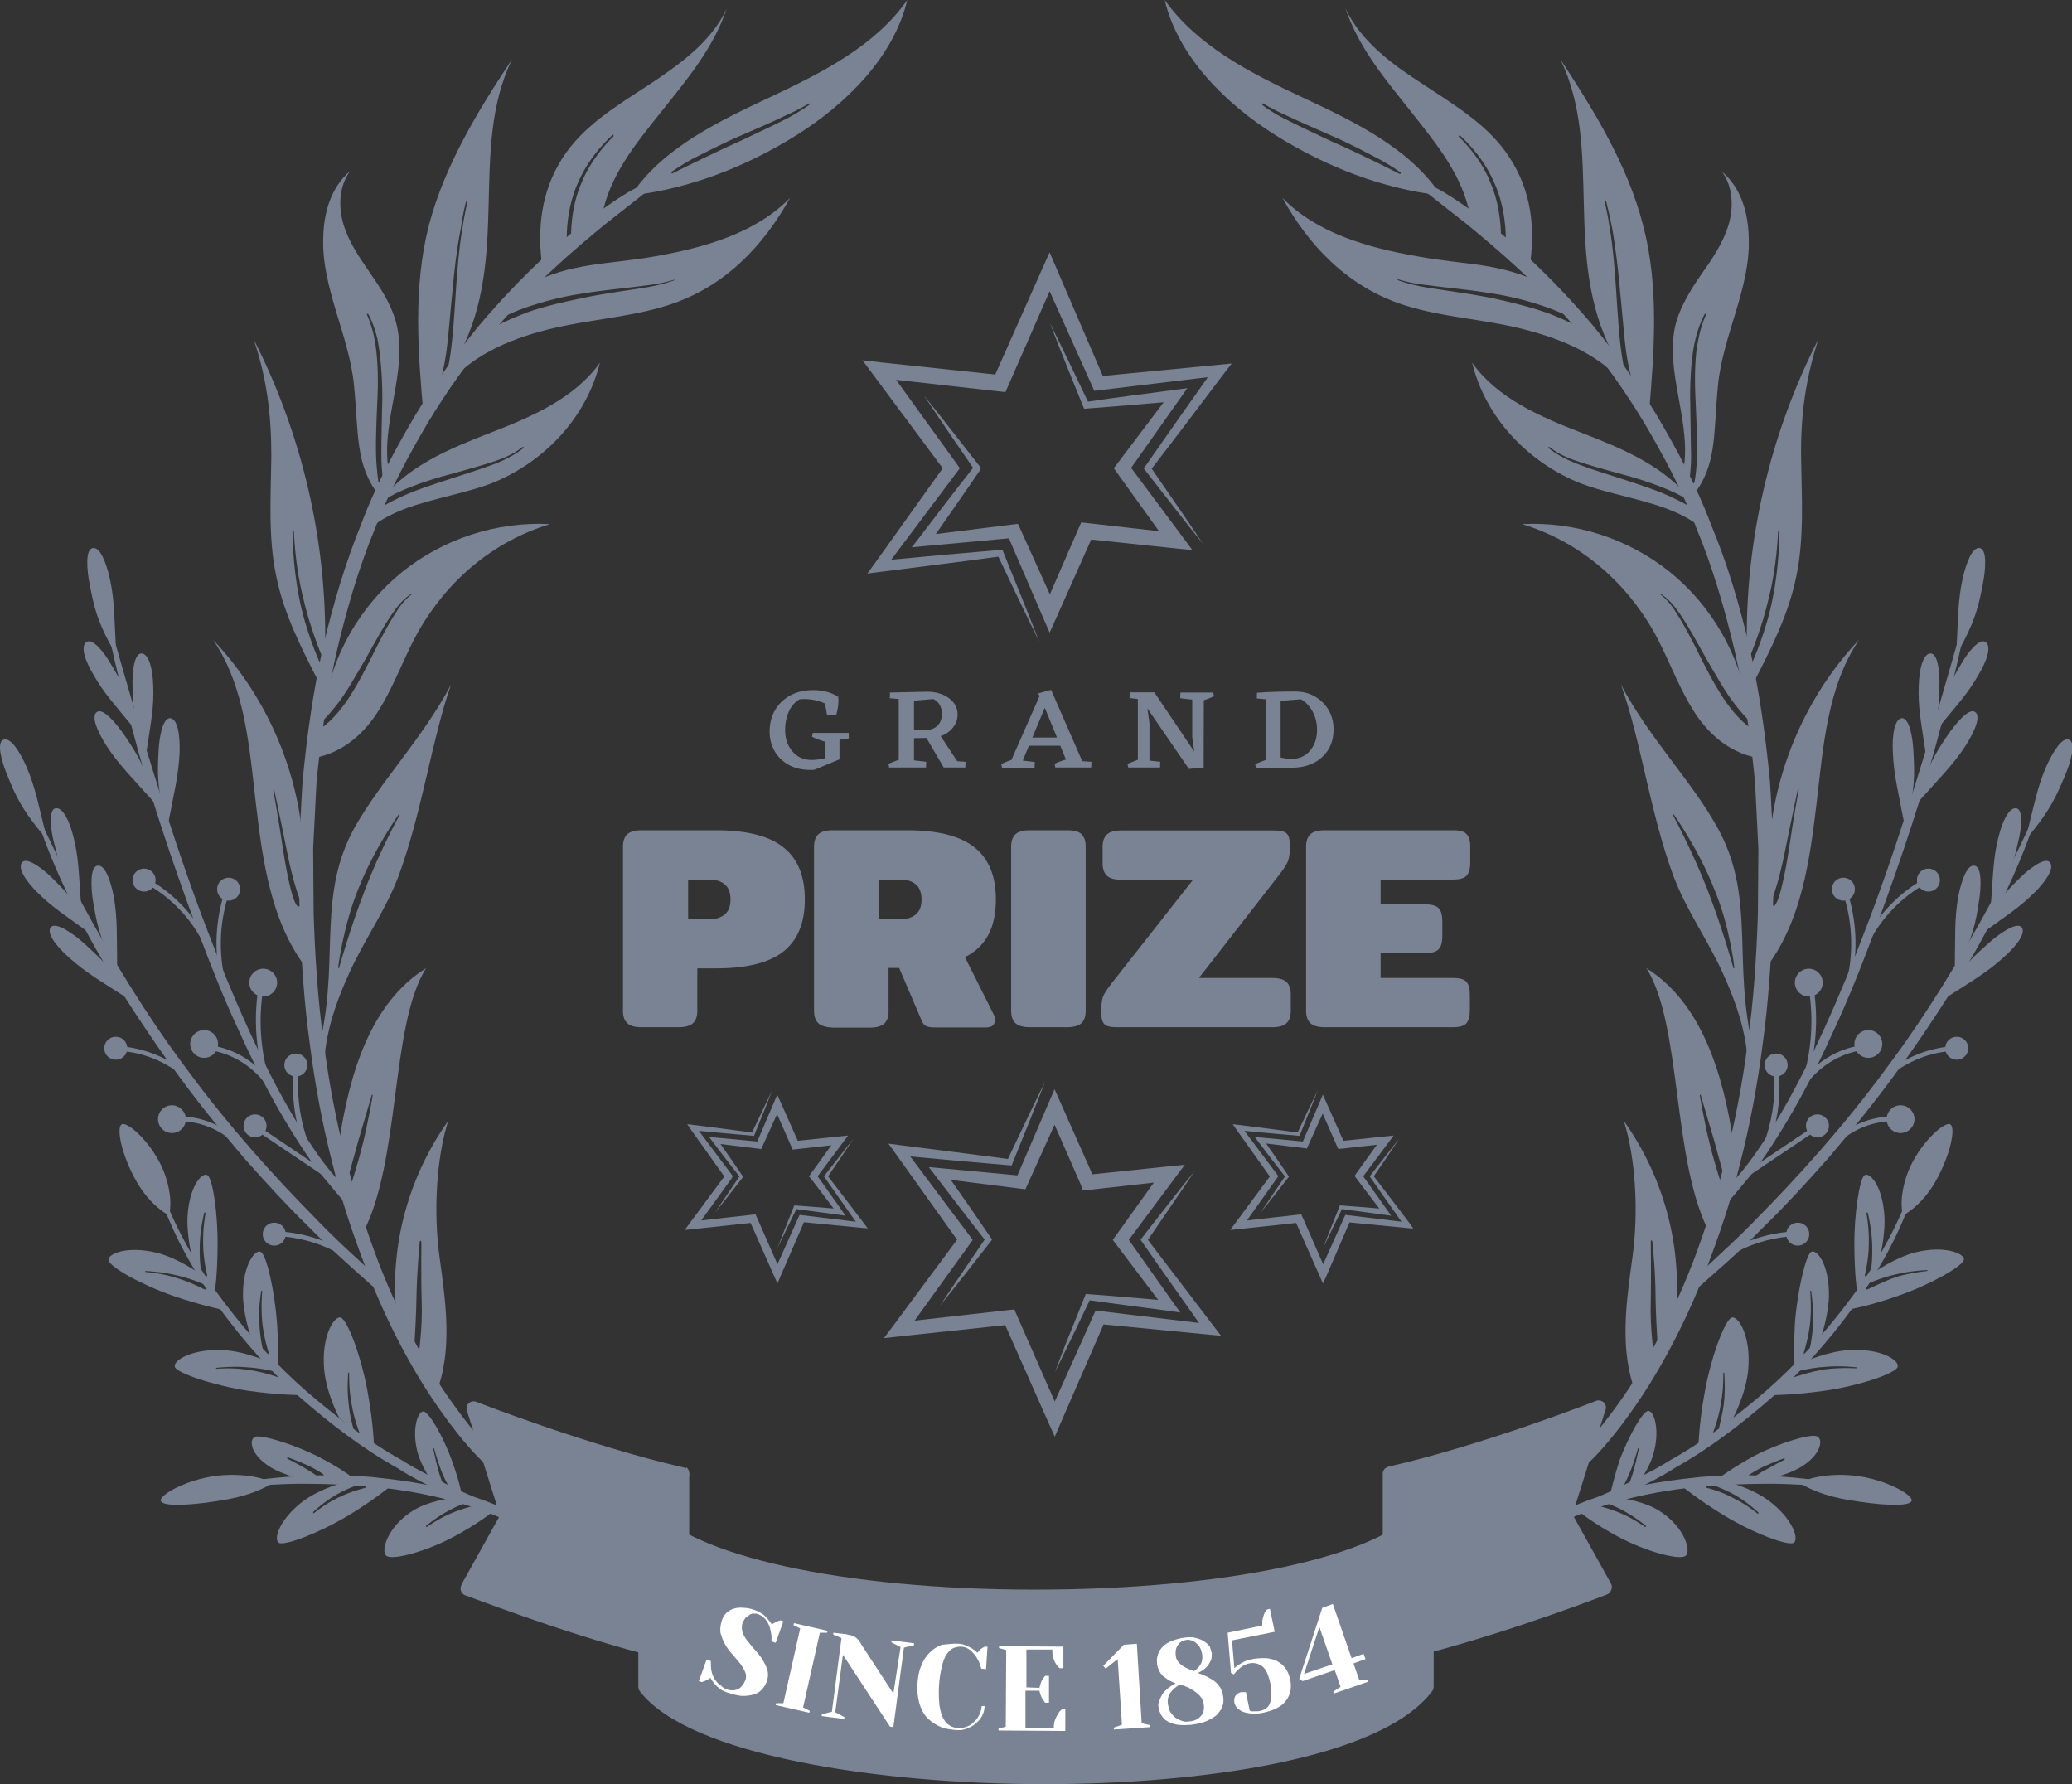 <svg width="115" height="99" viewBox="0 0 115 99" fill="none" xmlns="http://www.w3.org/2000/svg">
<rect x="0" y="0" width="115" height="99" fill="#333333" stroke="none"/>
<g clip-path="url(#clip0_128_192852)">
<path d="M4.984 32.459C4.824 31.662 4.718 30.492 5.144 30.412C5.544 30.333 5.891 31.183 6.104 32.14C6.37 33.39 6.344 34.347 6.45 36.341C5.331 34.453 5.197 33.523 4.984 32.459Z" fill="#798393"/>
<path d="M7.357 38.069C7.331 37.325 7.437 36.235 7.864 36.261C8.264 36.288 8.477 37.112 8.504 38.042C8.557 39.239 8.37 40.089 8.104 41.897C7.384 39.93 7.384 39.053 7.357 38.069Z" fill="#798393"/>
<path d="M8.796 41.79C8.822 40.993 9.009 39.85 9.436 39.85C9.862 39.876 9.995 40.78 9.969 41.737C9.915 43.013 9.675 43.917 9.302 45.858C8.689 43.784 8.742 42.854 8.796 41.79Z" fill="#798393"/>
<path d="M6.184 36.899C5.811 36.235 5.145 35.384 4.798 35.623C4.452 35.863 4.718 36.66 5.198 37.458C5.784 38.494 6.398 39.132 7.57 40.568C7.171 38.494 6.691 37.75 6.184 36.899Z" fill="#798393"/>
<path d="M6.931 40.833C6.478 40.169 5.732 39.265 5.385 39.504C5.039 39.717 5.385 40.568 5.918 41.392C6.612 42.455 7.305 43.12 8.611 44.582C8.078 42.482 7.518 41.711 6.931 40.833Z" fill="#798393"/>
<path d="M0.427 43.066C0.107 42.322 -0.213 41.206 0.187 41.046C0.56 40.887 1.066 41.631 1.466 42.535C1.973 43.705 2.133 44.661 2.612 46.576C1.173 44.927 0.826 44.05 0.427 43.066Z" fill="#798393"/>
<path d="M2.985 46.708C2.798 45.99 2.692 44.901 3.092 44.847C3.491 44.794 3.865 45.565 4.078 46.442C4.371 47.586 4.371 48.463 4.504 50.297C3.385 48.516 3.225 47.665 2.985 46.708Z" fill="#798393"/>
<path d="M5.172 50.058C5.039 49.26 4.986 48.091 5.412 48.037C5.812 47.958 6.132 48.808 6.318 49.765C6.532 51.015 6.478 51.972 6.505 53.939C5.465 52.025 5.359 51.095 5.172 50.058Z" fill="#798393"/>
<path d="M2.905 48.729C2.372 48.197 1.492 47.533 1.226 47.852C0.959 48.171 1.439 48.889 2.079 49.526C2.932 50.377 3.678 50.829 5.171 51.919C4.264 50.032 3.625 49.447 2.905 48.729Z" fill="#798393"/>
<path d="M4.665 52.344C4.079 51.813 3.119 51.148 2.826 51.441C2.559 51.76 3.092 52.477 3.812 53.115C4.745 53.966 5.598 54.445 7.251 55.508C6.184 53.647 5.438 53.062 4.665 52.344Z" fill="#798393"/>
<path d="M11.463 52.557C11.409 52.557 11.356 52.531 11.356 52.478C10.716 51.122 9.65 49.952 8.37 49.181C8.317 49.155 8.29 49.048 8.317 48.995C8.344 48.942 8.424 48.916 8.504 48.942C9.81 49.74 10.903 50.962 11.596 52.345C11.623 52.398 11.596 52.504 11.543 52.531C11.516 52.557 11.489 52.557 11.463 52.557Z" fill="#798393"/>
<path d="M14.929 60.32C14.876 60.32 14.823 60.294 14.796 60.24C14.263 58.619 14.076 56.891 14.29 55.189C14.29 55.11 14.369 55.056 14.449 55.083C14.529 55.083 14.583 55.163 14.556 55.243C14.343 56.891 14.503 58.592 15.036 60.187C15.062 60.267 15.009 60.32 14.956 60.347C14.956 60.32 14.956 60.32 14.929 60.32Z" fill="#798393"/>
<path d="M12.45 54.817C12.397 54.817 12.343 54.79 12.317 54.711C11.89 53.062 11.917 51.334 12.397 49.713C12.423 49.633 12.503 49.606 12.557 49.633C12.637 49.66 12.663 49.739 12.637 49.792C12.157 51.361 12.13 53.062 12.557 54.657C12.583 54.737 12.53 54.79 12.45 54.817C12.477 54.817 12.477 54.817 12.45 54.817Z" fill="#798393"/>
<path d="M15.114 60.666C15.061 60.666 15.034 60.639 15.008 60.586C14.368 59.417 13.115 58.539 11.809 58.3C11.729 58.3 11.676 58.22 11.702 58.141C11.702 58.061 11.782 58.008 11.862 58.034C13.275 58.273 14.581 59.204 15.274 60.453C15.301 60.507 15.274 60.586 15.221 60.639C15.168 60.666 15.141 60.666 15.114 60.666Z" fill="#798393"/>
<path d="M17.035 63.75C16.982 63.75 16.928 63.723 16.902 63.67C16.395 62.394 16.182 60.985 16.288 59.629C16.288 59.549 16.342 59.496 16.422 59.496C16.502 59.496 16.555 59.576 16.555 59.629C16.475 60.958 16.688 62.314 17.168 63.563C17.195 63.643 17.168 63.696 17.088 63.723C17.062 63.75 17.062 63.75 17.035 63.75Z" fill="#798393"/>
<path d="M17.914 65.186C17.888 65.186 17.861 65.186 17.834 65.159L14.396 62.846C14.342 62.793 14.316 62.713 14.369 62.66C14.422 62.607 14.502 62.58 14.556 62.633L17.994 64.946C18.048 64.999 18.074 65.079 18.021 65.132C17.994 65.186 17.941 65.186 17.914 65.186Z" fill="#798393"/>
<path d="M10.103 59.629C10.077 59.629 10.05 59.629 10.024 59.602C9.09 58.885 7.944 58.406 6.745 58.326C6.665 58.326 6.611 58.247 6.611 58.194C6.611 58.114 6.665 58.06 6.745 58.06C7.971 58.167 9.197 58.645 10.157 59.39C10.21 59.443 10.237 59.523 10.183 59.576C10.183 59.602 10.13 59.629 10.103 59.629Z" fill="#798393"/>
<path d="M12.769 63.191C12.742 63.191 12.716 63.191 12.689 63.164C11.916 62.553 10.956 62.234 9.997 62.207C9.917 62.207 9.863 62.154 9.863 62.074C9.863 61.995 9.917 61.941 9.997 61.941C11.036 61.968 12.049 62.314 12.849 62.952C12.902 63.005 12.929 63.084 12.876 63.138C12.822 63.164 12.796 63.191 12.769 63.191Z" fill="#798393"/>
<path d="M18.98 69.651C18.953 69.651 18.927 69.651 18.927 69.625C17.967 69.066 16.874 68.721 15.754 68.615C15.674 68.615 15.621 68.535 15.621 68.482C15.621 68.402 15.701 68.349 15.754 68.349C16.901 68.455 18.047 68.801 19.033 69.385C19.087 69.412 19.113 69.492 19.087 69.572C19.06 69.625 19.033 69.651 18.98 69.651Z" fill="#798393"/>
<path d="M6.264 35.224C6.264 35.224 6.851 37.272 7.73 40.302C8.663 43.333 9.889 47.4 11.409 51.361C12.902 55.322 14.634 59.177 16.261 61.915C17.06 63.271 17.807 64.361 18.393 65.052C18.98 65.743 19.326 66.142 19.326 66.142L19.353 66.169C19.459 66.275 19.433 66.461 19.326 66.541C19.22 66.647 19.033 66.621 18.953 66.514C18.953 66.514 18.606 66.115 17.993 65.371C17.38 64.653 16.634 63.537 15.807 62.154C14.981 60.772 14.128 59.124 13.302 57.289C12.449 55.482 11.675 53.514 10.929 51.521C9.436 47.533 8.13 43.492 7.33 40.408C6.477 37.351 6.051 35.251 6.051 35.251C6.051 35.198 6.077 35.118 6.157 35.118C6.184 35.118 6.237 35.171 6.264 35.224Z" fill="#798393"/>
<path d="M2.399 45.858C2.399 45.858 5.651 53.063 10.396 59.363C12.715 62.527 15.381 65.451 17.46 67.551C18.473 68.614 19.38 69.439 20.02 70.023C20.659 70.608 21.006 70.954 21.006 70.954C21.112 71.06 21.139 71.22 21.032 71.326C20.926 71.432 20.766 71.432 20.659 71.353C20.659 71.353 20.286 71.007 19.646 70.449C19.006 69.864 18.073 69.04 17.034 67.976C15.967 66.94 14.795 65.664 13.568 64.281C12.369 62.872 11.116 61.33 9.943 59.735C7.597 56.545 5.491 53.169 4.185 50.511C2.852 47.852 2.239 45.965 2.239 45.965C2.212 45.911 2.239 45.858 2.292 45.858C2.319 45.805 2.372 45.805 2.399 45.858Z" fill="#798393"/>
<path d="M15.382 54.524C15.382 54.949 15.036 55.295 14.609 55.295C14.182 55.295 13.836 54.949 13.836 54.524C13.836 54.099 14.182 53.753 14.609 53.753C15.036 53.753 15.382 54.099 15.382 54.524Z" fill="#798393"/>
<path d="M12.103 57.927C12.103 58.352 11.756 58.698 11.33 58.698C10.903 58.698 10.557 58.352 10.557 57.927C10.557 57.502 10.903 57.156 11.33 57.156C11.756 57.156 12.103 57.502 12.103 57.927Z" fill="#798393"/>
<path d="M10.318 62.101C10.318 62.526 9.971 62.872 9.545 62.872C9.118 62.872 8.771 62.526 8.771 62.101C8.771 61.676 9.118 61.33 9.545 61.33C9.944 61.33 10.318 61.676 10.318 62.101Z" fill="#798393"/>
<path d="M7.997 49.473C8.351 49.473 8.637 49.188 8.637 48.835C8.637 48.483 8.351 48.197 7.997 48.197C7.644 48.197 7.357 48.483 7.357 48.835C7.357 49.188 7.644 49.473 7.997 49.473Z" fill="#798393"/>
<path d="M12.689 49.978C13.042 49.978 13.328 49.693 13.328 49.34C13.328 48.988 13.042 48.702 12.689 48.702C12.335 48.702 12.049 48.988 12.049 49.34C12.049 49.693 12.335 49.978 12.689 49.978Z" fill="#798393"/>
<path d="M16.421 59.735C16.774 59.735 17.061 59.449 17.061 59.097C17.061 58.745 16.774 58.459 16.421 58.459C16.068 58.459 15.781 58.745 15.781 59.097C15.781 59.449 16.068 59.735 16.421 59.735Z" fill="#798393"/>
<path d="M6.425 58.804C6.778 58.804 7.065 58.519 7.065 58.166C7.065 57.814 6.778 57.528 6.425 57.528C6.072 57.528 5.785 57.814 5.785 58.166C5.785 58.519 6.072 58.804 6.425 58.804Z" fill="#798393"/>
<path d="M15.222 69.119C15.575 69.119 15.862 68.833 15.862 68.481C15.862 68.128 15.575 67.843 15.222 67.843C14.868 67.843 14.582 68.128 14.582 68.481C14.582 68.833 14.868 69.119 15.222 69.119Z" fill="#798393"/>
<path d="M14.155 63.111C14.509 63.111 14.795 62.825 14.795 62.473C14.795 62.121 14.509 61.835 14.155 61.835C13.802 61.835 13.516 62.121 13.516 62.473C13.516 62.825 13.802 63.111 14.155 63.111Z" fill="#798393"/>
<path d="M15.14 82.278C15.14 82.278 14.34 82.89 12.554 83.209C10.768 83.528 9.062 83.634 8.929 83.288C8.796 82.943 10.582 81.959 12.421 81.853C14.234 81.747 15.14 82.278 15.14 82.278Z" fill="#798393"/>
<path d="M9.383 67.444C9.383 67.444 8.344 66.939 7.544 65.504C6.744 64.068 6.451 62.606 6.744 62.393C7.064 62.181 8.477 63.457 9.09 64.999C9.676 66.514 9.383 67.444 9.383 67.444Z" fill="#798393"/>
<path d="M19.352 77.918C19.245 77.041 19.325 76.19 19.325 76.19C19.325 76.164 19.352 76.164 19.352 76.164C19.378 76.164 19.378 76.19 19.378 76.19C19.378 76.19 19.352 77.067 19.512 77.892C19.645 78.742 19.965 79.54 19.965 79.54C19.992 79.593 19.938 79.62 19.912 79.646L20.765 80.391C20.765 80.391 20.738 79.061 20.418 77.307C20.072 75.313 19.272 73.186 18.899 73.106C18.526 73.027 17.832 74.17 17.992 75.978C18.099 77.28 18.819 78.663 18.819 78.663L19.645 79.38C19.565 79.088 19.405 78.53 19.352 77.918Z" fill="#798393"/>
<path d="M15.38 73.453C15.247 71.645 14.794 69.624 14.474 69.465C14.181 69.305 13.514 70.129 13.487 71.725C13.461 72.868 13.941 74.25 13.941 74.25L15.38 76.191C15.38 76.191 15.487 75.047 15.38 73.453ZM14.794 75.18C14.714 75.207 14.66 75.154 14.634 75.101C14.634 75.101 14.42 74.25 14.394 73.373C14.34 72.495 14.5 71.645 14.5 71.645C14.5 71.618 14.527 71.618 14.527 71.618C14.554 71.618 14.554 71.645 14.554 71.645C14.554 71.645 14.474 72.495 14.554 73.346C14.634 74.197 14.9 75.021 14.9 75.021C14.927 75.101 14.874 75.18 14.794 75.18Z" fill="#798393"/>
<path d="M11.516 65.212C11.222 65.026 10.556 65.77 10.423 67.312C10.316 68.428 10.663 69.784 10.663 69.784L11.169 70.582C11.116 70.289 11.062 69.678 11.089 69.04C11.116 68.162 11.329 67.312 11.329 67.312C11.329 67.285 11.356 67.285 11.382 67.285C11.409 67.285 11.409 67.312 11.409 67.312C11.409 67.312 11.249 68.162 11.276 69.013C11.276 69.864 11.489 70.715 11.489 70.715C11.516 70.794 11.462 70.847 11.382 70.874L11.915 71.778C11.915 71.778 12.075 70.688 12.075 69.12C12.102 67.392 11.809 65.398 11.516 65.212Z" fill="#798393"/>
<path d="M11.062 70.661C11.062 70.661 9.889 69.81 8.716 69.518C7.117 69.119 5.997 69.544 6.024 69.917C6.051 70.289 7.863 71.299 9.623 71.91C11.169 72.442 12.368 72.681 12.368 72.681L11.062 70.661ZM11.329 71.538C11.329 71.538 10.582 71.139 9.756 70.9C8.93 70.634 8.077 70.581 8.077 70.581C8.05 70.581 8.05 70.555 8.05 70.555C8.05 70.528 8.077 70.528 8.077 70.528C8.077 70.528 8.956 70.555 9.809 70.767C10.662 70.953 11.462 71.326 11.462 71.326C11.542 71.352 11.569 71.432 11.542 71.512C11.489 71.538 11.409 71.565 11.329 71.538Z" fill="#798393"/>
<path d="M14.981 75.606C14.981 75.606 13.621 74.968 12.368 74.915C10.636 74.835 9.596 75.5 9.703 75.845C9.809 76.191 11.862 76.882 13.781 77.174C15.461 77.414 16.74 77.414 16.74 77.414L14.981 75.606ZM15.381 76.403C15.381 76.403 14.581 76.111 13.728 76.005C12.875 75.872 12.022 75.952 12.022 75.952C11.995 75.952 11.995 75.952 11.995 75.925C11.995 75.898 11.995 75.898 12.022 75.898C12.022 75.898 12.875 75.792 13.755 75.872C14.634 75.925 15.488 76.164 15.488 76.164C15.567 76.191 15.594 76.244 15.594 76.324C15.541 76.377 15.461 76.43 15.381 76.403Z" fill="#798393"/>
<path d="M25.084 81.056C24.604 79.7 23.778 78.291 23.485 78.318C23.192 78.344 22.845 79.275 23.165 80.551C23.405 81.455 24.071 82.359 24.071 82.359L25.671 83.236C25.697 83.209 25.537 82.279 25.084 81.056ZM24.818 82.545C24.764 82.571 24.684 82.571 24.631 82.492V82.465C24.631 82.465 24.418 81.96 24.285 81.428C24.151 80.896 24.045 80.391 24.045 80.391C24.045 80.365 24.045 80.365 24.071 80.365C24.098 80.365 24.098 80.365 24.098 80.391C24.098 80.391 24.231 80.896 24.418 81.401C24.578 81.907 24.844 82.359 24.844 82.359C24.898 82.438 24.871 82.518 24.818 82.545Z" fill="#798393"/>
<path d="M26.256 83.528C26.23 83.554 26.256 83.581 26.23 83.581C26.23 83.581 26.23 83.581 26.203 83.581C26.203 83.581 25.537 83.74 24.897 84.033C24.257 84.325 23.697 84.724 23.697 84.724C23.671 84.724 23.671 84.724 23.644 84.724C23.644 84.697 23.644 84.697 23.644 84.671C23.644 84.671 24.177 84.219 24.817 83.873C25.217 83.634 25.643 83.475 25.883 83.395L25.057 83.129C25.057 83.129 23.671 83.288 22.764 83.926C21.485 84.804 21.138 86.053 21.431 86.319C21.725 86.612 23.617 86.106 25.163 85.282C26.523 84.564 27.403 83.847 27.403 83.847L26.256 83.528Z" fill="#798393"/>
<path d="M19.246 82.198C19.246 82.198 17.834 82.57 16.874 83.262C15.541 84.245 15.168 85.388 15.461 85.601C15.754 85.814 17.7 85.069 19.3 84.112C20.712 83.262 21.646 82.491 21.646 82.491L19.246 82.198ZM20.233 82.57C20.233 82.57 19.46 82.757 18.767 83.102C18.047 83.448 17.434 83.953 17.434 83.953C17.407 83.979 17.38 83.953 17.38 83.953C17.38 83.926 17.38 83.9 17.38 83.9C17.38 83.9 17.967 83.341 18.66 82.943C19.353 82.544 20.126 82.305 20.126 82.305C20.206 82.278 20.259 82.331 20.286 82.384C20.339 82.464 20.313 82.544 20.233 82.57Z" fill="#798393"/>
<path d="M17.593 80.79C16.26 80.125 14.501 79.594 14.154 79.727C13.808 79.886 13.888 80.684 14.954 81.375C15.727 81.88 17.06 82.146 17.06 82.146L19.512 81.96C19.512 81.933 18.793 81.401 17.593 80.79ZM17.78 82.039C17.78 82.039 17.38 81.72 16.9 81.454C16.447 81.189 15.967 80.949 15.967 80.949C15.94 80.949 15.94 80.923 15.94 80.896C15.94 80.87 15.967 80.87 15.994 80.87C15.994 80.87 16.5 81.056 16.98 81.268C17.486 81.481 17.94 81.8 17.94 81.8C17.993 81.853 18.02 81.933 17.966 81.986C17.94 82.093 17.86 82.093 17.78 82.039C17.78 82.066 17.78 82.066 17.78 82.039Z" fill="#798393"/>
<path d="M42.785 5.37C39.959 6.699 36.733 8.215 35.027 10.846C38.279 10.474 41.398 9.251 44.171 7.523C46.943 5.795 49.609 3.164 50.355 0C48.569 2.552 45.61 4.041 42.785 5.37ZM44.944 5.795C44.944 5.795 44.517 6.114 43.798 6.513C43.078 6.885 42.118 7.337 41.158 7.789C39.213 8.666 37.32 9.624 37.32 9.624C37.293 9.624 37.293 9.624 37.267 9.597C37.267 9.57 37.267 9.57 37.267 9.544C37.267 9.544 37.693 9.225 38.413 8.826C39.106 8.48 40.066 7.975 41.052 7.55C42.038 7.125 43.025 6.699 43.718 6.354C44.437 6.035 44.891 5.742 44.891 5.742H44.917C44.944 5.769 44.944 5.769 44.944 5.795Z" fill="#798393"/>
<path d="M35.934 4.759C34.175 5.902 32.335 7.018 31.216 8.773C30.043 10.607 29.803 12.654 30.096 14.807C31.136 13.877 32.255 12.761 33.402 12.016C33.828 9.73 35.268 8.002 36.707 6.194C38.147 4.386 39.586 2.685 40.333 0.479C39.48 2.339 37.667 3.615 35.934 4.759ZM34.041 7.577C34.041 7.577 32.868 8.666 32.282 10.129C31.642 11.564 31.696 13.159 31.696 13.159C31.722 13.239 31.642 13.292 31.589 13.292C31.509 13.292 31.456 13.239 31.456 13.159V13.133C31.456 13.133 31.429 11.484 32.122 10.049C32.762 8.56 33.988 7.497 33.988 7.497C34.015 7.47 34.041 7.47 34.041 7.497C34.068 7.55 34.041 7.577 34.041 7.577Z" fill="#798393"/>
<path d="M23.805 12.495C22.926 15.924 23.192 19.54 23.512 23.076L24.579 21.241C24.552 21.241 24.552 21.268 24.525 21.268C24.445 21.241 24.419 21.162 24.445 21.108C24.445 21.108 24.632 20.523 24.765 19.593C24.898 18.663 24.978 17.413 25.112 16.164C25.218 14.914 25.378 13.665 25.565 12.734C25.698 11.804 25.858 11.219 25.858 11.219C25.858 11.192 25.885 11.166 25.911 11.192C25.938 11.192 25.938 11.219 25.938 11.246C25.938 11.246 25.778 11.857 25.645 12.787C25.485 13.718 25.378 14.967 25.298 16.217C25.218 17.44 25.138 18.689 25.005 19.62C24.925 20.204 24.819 20.63 24.765 20.896L25.485 19.673C28.364 14.223 25.991 8.321 28.417 3.297C26.525 6.141 24.685 9.172 23.805 12.495Z" fill="#798393"/>
<path d="M36.36 14.223C33.641 14.701 31.802 14.542 29.323 15.791C27.323 16.802 25.804 19.726 24.631 21.64C25.964 19.805 28.176 18.849 30.389 18.29C32.575 17.732 34.921 17.626 37.08 16.934C40.252 15.924 42.385 13.611 43.851 10.979C41.931 12.947 39.079 13.744 36.36 14.223ZM37.426 15.552C37.426 15.552 36.813 15.791 35.854 15.951C34.894 16.11 33.588 16.27 32.335 16.536C31.055 16.802 29.802 17.094 28.923 17.466C28.043 17.812 27.456 18.131 27.456 18.131C27.403 18.157 27.323 18.131 27.27 18.078C27.243 18.024 27.27 17.918 27.323 17.891C27.323 17.891 27.883 17.572 28.816 17.2C29.722 16.855 31.002 16.482 32.282 16.296C33.561 16.084 34.867 15.977 35.827 15.844C36.787 15.738 37.4 15.525 37.4 15.525C37.426 15.525 37.426 15.525 37.426 15.552C37.453 15.552 37.453 15.525 37.426 15.552Z" fill="#798393"/>
<path d="M21.966 17.838C21.699 16.854 21.113 15.977 20.526 15.126C19.94 14.275 19.354 13.425 19.06 12.441C18.767 11.457 18.82 10.314 19.433 9.49C18.367 10.394 17.967 11.803 17.941 13.185C17.887 14.594 18.261 15.95 18.66 17.306C19.06 18.635 19.513 19.991 19.647 21.373C19.913 24.032 19.7 25.786 21.033 27.488C21.033 27.488 21.113 27.222 21.619 26.345C21.006 23.553 22.739 20.602 21.966 17.838ZM21.166 26.85C21.086 26.876 21.033 26.823 21.006 26.744C21.006 26.744 20.9 26.159 20.873 25.255C20.846 24.378 20.9 23.208 20.953 22.038C21.006 20.868 20.953 19.699 20.793 18.848C20.633 17.997 20.366 17.465 20.366 17.465C20.366 17.439 20.366 17.439 20.393 17.412C20.42 17.412 20.42 17.412 20.446 17.439C20.446 17.439 20.74 17.944 20.953 18.821C21.113 19.672 21.22 20.868 21.22 22.038C21.193 23.208 21.166 24.378 21.166 25.255C21.166 26.132 21.273 26.69 21.273 26.69C21.273 26.77 21.246 26.85 21.166 26.85Z" fill="#798393"/>
<path d="M27.244 24.005C24.979 24.883 22.579 25.866 21.113 27.807C21.113 27.834 21.087 27.834 21.087 27.86C21.3 27.727 21.593 27.568 21.966 27.381C22.739 27.009 23.779 26.637 24.872 26.345C25.938 26.052 27.031 25.76 27.804 25.468C28.577 25.175 29.004 24.803 29.004 24.803C29.03 24.803 29.03 24.803 29.057 24.803C29.057 24.829 29.057 24.829 29.057 24.856C29.057 24.856 28.631 25.228 27.858 25.574C27.084 25.919 25.992 26.238 24.952 26.584C23.886 26.93 22.846 27.275 22.1 27.647C21.353 27.993 20.9 28.312 20.9 28.312C20.873 28.312 20.873 28.312 20.847 28.312C20.607 28.737 20.393 29.189 20.127 29.668C21.033 28.764 22.286 28.232 23.539 27.887C24.792 27.515 26.072 27.275 27.271 26.823C30.203 25.654 32.549 23.181 33.296 20.124C31.91 22.091 29.51 23.128 27.244 24.005Z" fill="#798393"/>
<path d="M17.913 36.792C17.833 36.819 17.78 36.792 17.726 36.712C17.726 36.712 16.953 35.011 16.607 33.177C16.233 31.343 16.233 29.508 16.233 29.508C16.233 29.482 16.26 29.455 16.26 29.455C16.287 29.455 16.313 29.482 16.313 29.508C16.313 29.508 16.367 31.369 16.82 33.15C17.193 34.798 17.833 36.34 17.939 36.58C17.966 36.367 18.02 36.154 18.046 35.942C18.153 30.04 16.767 24.085 14.074 18.821C14.821 21.001 15.06 23.075 15.06 25.308C15.034 27.541 14.874 29.774 15.327 31.954C15.754 34.081 16.767 36.048 17.753 37.962C17.78 37.563 17.86 37.138 17.966 36.712C17.939 36.739 17.939 36.766 17.913 36.792Z" fill="#798393"/>
<path d="M22.285 31.768C19.992 33.629 18.419 36.367 17.993 39.265C17.966 39.531 17.913 39.77 17.86 40.036C18.02 39.903 18.34 39.557 18.713 39.079C19.219 38.441 19.752 37.484 20.312 36.527C20.845 35.57 21.378 34.586 21.885 33.895C22.365 33.204 22.845 32.938 22.845 32.938H22.871V32.965C22.871 32.965 22.391 33.283 21.965 34.001C21.512 34.693 21.005 35.676 20.525 36.66C20.019 37.643 19.486 38.627 18.953 39.292C18.446 39.956 17.966 40.302 17.966 40.302C17.94 40.328 17.886 40.302 17.833 40.302C17.753 40.86 17.646 41.445 17.566 42.03C19.113 41.711 20.312 40.621 21.112 39.265C21.938 37.909 22.445 36.42 23.218 35.038C24.844 32.194 27.376 30.04 30.522 29.083C27.563 28.924 24.577 29.907 22.285 31.768Z" fill="#798393"/>
<path d="M16.768 46.177C16.341 42.216 14.582 38.414 11.836 35.517C13.622 38.148 13.835 41.471 14.208 44.635C14.582 47.799 15.035 51.068 16.927 53.62C16.848 51.122 17.034 48.623 16.768 46.177ZM16.741 50.244C16.714 50.271 16.714 50.271 16.688 50.271L16.581 50.297C16.208 50.351 15.755 47.453 15.701 47.081C15.461 45.459 15.168 43.837 15.168 43.837C15.168 43.811 15.168 43.811 15.195 43.811C15.221 43.811 15.221 43.811 15.221 43.837C15.221 43.837 15.568 45.433 15.888 47.054C16.341 49.394 16.794 50.297 16.741 50.085C16.794 50.111 16.794 50.191 16.741 50.244Z" fill="#798393"/>
<path d="M19.7 45.885C17.648 49.553 18.767 52.983 17.861 57.396C17.834 58.22 17.834 58.858 17.994 59.682C17.914 57.688 18.581 55.748 19.407 53.94C20.233 52.132 21.433 50.457 22.126 48.596C23.432 45.061 23.939 41.126 25.032 37.989C23.459 40.967 21.14 43.333 19.7 45.885ZM20.26 49.367C19.434 51.494 18.82 53.701 18.82 53.701L18.794 53.727L18.767 53.701C18.767 53.701 19.034 51.388 19.913 49.261C20.767 47.108 22.126 45.194 22.126 45.194C22.126 45.167 22.153 45.167 22.179 45.194C22.179 45.194 22.206 45.22 22.179 45.22C22.179 45.22 21.06 47.241 20.26 49.367Z" fill="#798393"/>
<path d="M18.793 63.563C18.793 63.563 19.006 64.467 19.273 65.503C19.406 65.052 19.646 64.174 19.886 63.297C20.259 62.047 20.632 60.771 20.632 60.771C20.632 60.745 20.659 60.745 20.659 60.745C20.686 60.745 20.686 60.771 20.686 60.771C20.686 60.771 20.446 62.233 20.126 63.51C19.806 64.786 19.433 65.876 19.433 65.876C19.433 65.902 19.379 65.902 19.379 65.902C19.619 66.859 19.913 67.869 20.126 68.454C22.258 64.413 21.645 56.917 23.645 53.727C20.579 55.641 19.379 59.522 18.793 63.563Z" fill="#798393"/>
<path d="M24.872 62.207C22.552 65.45 21.513 69.571 22.073 73.505C22.286 74.968 23.432 76.031 24.205 77.307C25.138 74.941 24.738 72.256 24.392 69.73C24.045 67.205 24.232 64.227 24.872 62.207ZM23.405 72.203C23.459 73.798 23.219 75.26 23.219 75.26C23.219 75.34 23.139 75.393 23.085 75.393C23.006 75.393 22.952 75.313 22.952 75.233C22.952 75.233 23.085 73.665 23.112 72.07C23.139 70.475 23.299 68.88 23.299 68.88C23.299 68.853 23.325 68.853 23.352 68.853C23.379 68.853 23.379 68.88 23.379 68.906C23.405 68.88 23.352 70.608 23.405 72.203Z" fill="#798393"/>
<path d="M26.711 81.029C26.711 81.029 25.752 80.125 24.499 78.344C23.219 76.562 21.62 73.824 20.287 70.315C19.62 68.561 18.954 66.647 18.448 64.546C17.914 62.473 17.488 60.24 17.195 57.927C16.875 55.614 16.715 53.195 16.635 50.749C16.555 48.303 16.635 45.804 16.795 43.332C17.035 40.833 17.381 38.361 17.914 35.968C18.474 33.576 19.167 31.236 20.047 29.083C20.873 26.876 21.966 24.883 23.059 23.022C24.179 21.187 25.378 19.539 26.578 18.077C29.004 15.206 31.376 13.106 33.136 11.83C34.016 11.192 34.735 10.713 35.268 10.447C35.775 10.155 36.041 9.995 36.041 9.995C36.148 9.942 36.255 9.969 36.308 10.075C36.361 10.155 36.335 10.288 36.255 10.341C36.255 10.341 35.295 11.112 33.589 12.441C31.936 13.797 29.564 15.791 27.191 18.609C26.018 20.018 24.845 21.639 23.752 23.447C22.686 25.255 21.62 27.222 20.793 29.375C19.914 31.502 19.247 33.788 18.688 36.154C18.154 38.52 17.808 40.94 17.568 43.385L17.381 47.081C17.381 48.303 17.408 49.526 17.408 50.722C17.488 53.168 17.648 55.561 17.968 57.847C18.261 60.133 18.688 62.34 19.221 64.387C19.727 66.434 20.367 68.348 21.007 70.049C22.34 73.479 23.886 76.164 25.139 77.892C26.392 79.646 27.244 80.47 27.244 80.47C27.404 80.63 27.404 80.869 27.271 81.029C27.111 81.188 26.871 81.188 26.711 81.029Z" fill="#798393"/>
<path d="M9.251 66.78C10.077 68.801 11.223 70.688 12.556 72.416C13.223 73.293 13.916 74.117 14.662 74.915C15.409 75.713 16.181 76.483 17.008 77.201C18.661 78.61 20.393 79.966 22.313 81.029C23.219 81.614 24.232 82.066 25.218 82.571C26.205 83.05 27.244 83.422 28.231 83.847L28.017 84.326C25.725 83.289 23.166 82.731 20.633 82.492C19.354 82.385 18.074 82.332 16.795 82.332C15.515 82.332 14.236 82.438 12.929 82.518C12.876 82.518 12.823 82.492 12.823 82.438C12.823 82.385 12.849 82.359 12.903 82.332C15.462 81.88 18.074 81.747 20.66 81.96C23.246 82.226 25.858 82.678 28.257 83.847C28.391 83.9 28.444 84.06 28.391 84.193C28.337 84.326 28.177 84.379 28.044 84.326C27.031 83.9 25.991 83.502 24.979 83.023C23.992 82.518 22.979 82.066 22.046 81.455C20.1 80.365 18.341 79.009 16.661 77.547C14.982 76.085 13.516 74.41 12.21 72.629C10.93 70.821 9.81 68.907 9.037 66.833C9.011 66.78 9.037 66.7 9.117 66.674C9.171 66.7 9.224 66.727 9.251 66.78Z" fill="#798393"/>
<path d="M110.042 32.459C110.202 31.662 110.309 30.492 109.882 30.412C109.483 30.333 109.136 31.183 108.923 32.14C108.656 33.39 108.683 34.347 108.576 36.341C109.669 34.453 109.829 33.523 110.042 32.459Z" fill="#798393"/>
<path d="M107.642 38.069C107.668 37.325 107.562 36.235 107.135 36.261C106.735 36.288 106.522 37.112 106.495 38.042C106.442 39.239 106.629 40.089 106.895 41.897C107.642 39.93 107.615 39.053 107.642 38.069Z" fill="#798393"/>
<path d="M106.203 41.79C106.176 40.993 105.99 39.85 105.563 39.85C105.163 39.876 105.004 40.754 105.057 41.737C105.11 43.013 105.35 43.917 105.723 45.858C106.336 43.784 106.256 42.854 106.203 41.79Z" fill="#798393"/>
<path d="M108.816 36.899C109.189 36.235 109.856 35.384 110.202 35.623C110.549 35.863 110.282 36.66 109.802 37.458C109.216 38.494 108.603 39.132 107.43 40.568C107.856 38.494 108.309 37.75 108.816 36.899Z" fill="#798393"/>
<path d="M108.07 40.833C108.523 40.169 109.27 39.265 109.616 39.504C109.963 39.717 109.616 40.568 109.083 41.392C108.39 42.455 107.697 43.12 106.391 44.582C106.95 42.482 107.484 41.711 108.07 40.833Z" fill="#798393"/>
<path d="M114.6 43.067C114.92 42.322 115.24 41.206 114.84 41.046C114.467 40.887 113.96 41.658 113.56 42.562C113.054 43.731 112.894 44.688 112.414 46.603C113.854 44.928 114.173 44.05 114.6 43.067Z" fill="#798393"/>
<path d="M112.014 46.709C112.2 45.991 112.307 44.901 111.907 44.848C111.507 44.795 111.134 45.566 110.921 46.443C110.627 47.587 110.627 48.464 110.494 50.298C111.614 48.517 111.8 47.666 112.014 46.709Z" fill="#798393"/>
<path d="M109.829 50.059C109.962 49.261 110.016 48.092 109.589 48.038C109.189 47.959 108.869 48.809 108.683 49.766C108.469 51.016 108.523 51.973 108.496 53.94C109.536 52.026 109.669 51.096 109.829 50.059Z" fill="#798393"/>
<path d="M112.094 48.729C112.627 48.197 113.507 47.533 113.773 47.852C114.04 48.171 113.56 48.889 112.92 49.526C112.067 50.377 111.321 50.829 109.828 51.919C110.734 50.032 111.374 49.447 112.094 48.729Z" fill="#798393"/>
<path d="M110.361 52.344C110.948 51.813 111.907 51.148 112.201 51.441C112.467 51.76 111.934 52.477 111.214 53.115C110.281 53.966 109.428 54.445 107.775 55.508C108.842 53.647 109.561 53.062 110.361 52.344Z" fill="#798393"/>
<path d="M103.538 52.557C103.592 52.557 103.645 52.531 103.645 52.478C104.285 51.122 105.351 49.952 106.631 49.181C106.684 49.155 106.711 49.048 106.684 48.995C106.657 48.942 106.577 48.916 106.497 48.942C105.191 49.74 104.098 50.962 103.405 52.345C103.378 52.398 103.405 52.504 103.458 52.531C103.512 52.557 103.512 52.557 103.538 52.557Z" fill="#798393"/>
<path d="M100.073 60.32C100.126 60.32 100.179 60.294 100.206 60.24C100.739 58.619 100.926 56.891 100.712 55.189C100.712 55.11 100.633 55.056 100.553 55.083C100.473 55.083 100.419 55.163 100.446 55.243C100.659 56.891 100.499 58.592 99.966 60.187C99.939 60.267 99.993 60.32 100.046 60.347C100.046 60.32 100.073 60.32 100.073 60.32Z" fill="#798393"/>
<path d="M102.552 54.817C102.605 54.817 102.659 54.79 102.685 54.711C103.112 53.062 103.085 51.334 102.605 49.713C102.579 49.633 102.499 49.606 102.445 49.633C102.365 49.66 102.339 49.739 102.365 49.792C102.845 51.361 102.872 53.062 102.445 54.657C102.419 54.737 102.472 54.79 102.552 54.817Z" fill="#798393"/>
<path d="M99.885 60.666C99.939 60.666 99.965 60.639 99.992 60.586C100.632 59.417 101.885 58.539 103.191 58.3C103.271 58.3 103.324 58.22 103.297 58.141C103.297 58.061 103.217 58.008 103.137 58.034C101.725 58.273 100.418 59.204 99.725 60.453C99.699 60.507 99.725 60.586 99.779 60.639C99.859 60.666 99.885 60.666 99.885 60.666Z" fill="#798393"/>
<path d="M97.993 63.75C98.046 63.75 98.1 63.723 98.126 63.67C98.633 62.394 98.846 60.985 98.739 59.629C98.739 59.549 98.686 59.496 98.606 59.496C98.526 59.496 98.473 59.576 98.473 59.629C98.553 60.958 98.339 62.314 97.86 63.563C97.833 63.643 97.86 63.696 97.94 63.723C97.94 63.75 97.966 63.75 97.993 63.75Z" fill="#798393"/>
<path d="M97.112 65.186C97.139 65.186 97.166 65.186 97.192 65.159L100.631 62.846C100.684 62.793 100.711 62.713 100.658 62.66C100.604 62.607 100.524 62.58 100.471 62.633L97.032 64.946C96.979 64.999 96.952 65.079 97.006 65.132C97.032 65.186 97.059 65.186 97.112 65.186Z" fill="#798393"/>
<path d="M104.923 59.629C104.95 59.629 104.977 59.629 105.003 59.602C105.936 58.885 107.083 58.406 108.282 58.326C108.362 58.326 108.416 58.247 108.416 58.194C108.416 58.114 108.362 58.06 108.282 58.06C107.056 58.167 105.83 58.645 104.87 59.39C104.817 59.443 104.79 59.523 104.844 59.576C104.844 59.602 104.87 59.629 104.923 59.629Z" fill="#798393"/>
<path d="M102.259 63.191C102.285 63.191 102.312 63.191 102.339 63.164C103.112 62.553 104.071 62.234 105.031 62.207C105.111 62.207 105.164 62.154 105.164 62.074C105.164 61.995 105.111 61.941 105.031 61.941C103.991 61.968 102.978 62.314 102.179 62.952C102.125 63.005 102.099 63.084 102.152 63.138C102.179 63.164 102.205 63.191 102.259 63.191Z" fill="#798393"/>
<path d="M96.047 69.651C96.073 69.651 96.1 69.651 96.1 69.625C97.06 69.066 98.153 68.721 99.272 68.615C99.352 68.615 99.406 68.535 99.406 68.482C99.406 68.402 99.326 68.349 99.272 68.349C98.126 68.455 96.98 68.801 95.993 69.385C95.94 69.412 95.913 69.492 95.94 69.572C95.94 69.625 95.993 69.651 96.047 69.651Z" fill="#798393"/>
<path d="M108.762 35.224C108.762 35.224 108.176 37.272 107.296 40.302C106.363 43.333 105.137 47.4 103.617 51.361C102.124 55.322 100.392 59.177 98.766 61.915C97.966 63.271 97.219 64.361 96.633 65.052C96.047 65.743 95.7 66.142 95.7 66.142L95.673 66.169C95.567 66.275 95.593 66.461 95.7 66.541C95.807 66.647 95.993 66.621 96.073 66.514C96.073 66.514 96.42 66.115 97.033 65.371C97.646 64.653 98.392 63.537 99.219 62.154C100.045 60.772 100.898 59.124 101.725 57.289C102.578 55.482 103.351 53.514 104.097 51.521C105.59 47.533 106.896 43.492 107.696 40.408C108.549 37.351 108.975 35.251 108.975 35.251C109.002 35.198 108.949 35.118 108.869 35.118C108.842 35.118 108.762 35.171 108.762 35.224Z" fill="#798393"/>
<path d="M112.627 45.858C112.627 45.858 109.375 53.063 104.63 59.363C102.311 62.527 99.645 65.451 97.566 67.551C96.553 68.614 95.62 69.439 95.007 70.023C94.367 70.608 94.02 70.954 94.02 70.954C93.914 71.06 93.887 71.22 93.994 71.326C94.1 71.432 94.26 71.432 94.367 71.353C94.367 71.353 94.74 71.007 95.38 70.449C96.02 69.891 96.953 69.04 97.992 67.976C99.059 66.94 100.231 65.664 101.458 64.281C102.657 62.872 103.91 61.33 105.083 59.735C107.429 56.545 109.535 53.169 110.841 50.511C112.174 47.852 112.787 45.965 112.787 45.965C112.814 45.911 112.787 45.858 112.734 45.858C112.681 45.805 112.627 45.805 112.627 45.858Z" fill="#798393"/>
<path d="M99.619 54.524C99.619 54.949 99.966 55.295 100.392 55.295C100.819 55.295 101.165 54.949 101.165 54.524C101.165 54.099 100.819 53.753 100.392 53.753C99.966 53.753 99.619 54.099 99.619 54.524Z" fill="#798393"/>
<path d="M102.924 57.927C102.924 58.352 103.27 58.698 103.697 58.698C104.123 58.698 104.47 58.352 104.47 57.927C104.47 57.502 104.123 57.156 103.697 57.156C103.27 57.156 102.924 57.502 102.924 57.927Z" fill="#798393"/>
<path d="M104.711 62.101C104.711 62.526 105.057 62.872 105.484 62.872C105.911 62.872 106.257 62.526 106.257 62.101C106.257 61.676 105.911 61.33 105.484 61.33C105.057 61.33 104.711 61.676 104.711 62.101Z" fill="#798393"/>
<path d="M107.03 49.473C107.384 49.473 107.67 49.188 107.67 48.835C107.67 48.483 107.384 48.197 107.03 48.197C106.677 48.197 106.391 48.483 106.391 48.835C106.391 49.188 106.677 49.473 107.03 49.473Z" fill="#798393"/>
<path d="M102.312 49.978C102.665 49.978 102.951 49.693 102.951 49.34C102.951 48.988 102.665 48.702 102.312 48.702C101.958 48.702 101.672 48.988 101.672 49.34C101.672 49.693 101.958 49.978 102.312 49.978Z" fill="#798393"/>
<path d="M98.579 59.735C98.933 59.735 99.219 59.449 99.219 59.097C99.219 58.745 98.933 58.459 98.579 58.459C98.226 58.459 97.939 58.745 97.939 59.097C97.939 59.449 98.226 59.735 98.579 59.735Z" fill="#798393"/>
<path d="M108.603 58.804C108.956 58.804 109.242 58.519 109.242 58.166C109.242 57.814 108.956 57.528 108.603 57.528C108.249 57.528 107.963 57.814 107.963 58.166C107.963 58.519 108.249 58.804 108.603 58.804Z" fill="#798393"/>
<path d="M99.778 69.119C100.132 69.119 100.418 68.833 100.418 68.481C100.418 68.128 100.132 67.843 99.778 67.843C99.425 67.843 99.139 68.128 99.139 68.481C99.139 68.833 99.425 69.119 99.778 69.119Z" fill="#798393"/>
<path d="M100.232 62.473C100.232 62.819 100.526 63.111 100.872 63.111C101.219 63.111 101.512 62.819 101.512 62.473C101.512 62.127 101.219 61.835 100.872 61.835C100.499 61.835 100.232 62.127 100.232 62.473Z" fill="#798393"/>
<path d="M99.885 82.278C99.885 82.278 100.684 82.89 102.471 83.209C104.257 83.528 105.963 83.634 106.096 83.288C106.229 82.943 104.443 81.959 102.604 81.853C100.791 81.747 99.885 82.278 99.885 82.278Z" fill="#798393"/>
<path d="M105.616 67.444C105.616 67.444 106.656 66.939 107.456 65.504C108.255 64.068 108.549 62.606 108.255 62.393C107.935 62.181 106.523 63.457 105.91 64.999C105.323 66.514 105.616 67.444 105.616 67.444Z" fill="#798393"/>
<path d="M95.673 77.918C95.779 77.041 95.699 76.19 95.699 76.19C95.699 76.164 95.673 76.164 95.673 76.164C95.646 76.164 95.646 76.19 95.646 76.19C95.646 76.19 95.673 77.067 95.513 77.892C95.379 78.742 95.059 79.54 95.059 79.54C95.033 79.593 95.086 79.62 95.113 79.646L94.26 80.391C94.26 80.391 94.286 79.061 94.606 77.307C94.953 75.313 95.753 73.186 96.126 73.106C96.499 73.027 97.192 74.17 97.032 75.978C96.925 77.28 96.206 78.663 96.206 78.663L95.379 79.38C95.433 79.088 95.593 78.53 95.673 77.918Z" fill="#798393"/>
<path d="M99.618 76.191L101.057 74.25C101.057 74.25 101.537 72.868 101.51 71.725C101.484 70.129 100.844 69.305 100.524 69.465C100.231 69.624 99.751 71.645 99.618 73.453C99.538 75.047 99.618 76.191 99.618 76.191ZM100.124 75.021C100.124 75.021 100.391 74.197 100.471 73.346C100.551 72.495 100.471 71.645 100.471 71.645C100.471 71.618 100.471 71.618 100.497 71.618C100.524 71.618 100.524 71.618 100.524 71.645C100.524 71.645 100.657 72.495 100.631 73.373C100.604 74.25 100.391 75.101 100.391 75.101C100.364 75.18 100.284 75.207 100.231 75.18C100.124 75.18 100.097 75.101 100.124 75.021Z" fill="#798393"/>
<path d="M103.483 65.212C103.776 65.026 104.443 65.77 104.576 67.312C104.683 68.428 104.336 69.784 104.336 69.784L103.83 70.582C103.883 70.289 103.936 69.678 103.91 69.04C103.883 68.162 103.67 67.312 103.67 67.312C103.67 67.285 103.643 67.285 103.617 67.285C103.59 67.285 103.59 67.312 103.59 67.312C103.59 67.312 103.75 68.162 103.723 69.013C103.723 69.864 103.51 70.715 103.51 70.715C103.483 70.794 103.537 70.847 103.617 70.874L103.083 71.778C103.083 71.778 102.923 70.688 102.923 69.12C102.897 67.392 103.217 65.398 103.483 65.212Z" fill="#798393"/>
<path d="M102.656 72.655C102.656 72.655 103.856 72.443 105.402 71.884C107.161 71.273 108.974 70.236 109.001 69.891C109.027 69.545 107.908 69.093 106.308 69.492C105.162 69.784 103.962 70.635 103.962 70.635L102.656 72.655ZM103.669 71.539C103.589 71.565 103.536 71.539 103.483 71.459C103.456 71.379 103.483 71.326 103.563 71.273C103.563 71.273 104.362 70.901 105.215 70.715C106.068 70.502 106.948 70.475 106.948 70.475C106.975 70.475 106.975 70.475 106.975 70.502C106.975 70.529 106.975 70.529 106.948 70.529C106.948 70.529 106.095 70.608 105.269 70.848C104.442 71.14 103.696 71.539 103.669 71.539Z" fill="#798393"/>
<path d="M98.312 77.414C98.312 77.414 99.565 77.414 101.245 77.174C103.137 76.909 105.217 76.217 105.323 75.845C105.43 75.473 104.364 74.808 102.658 74.915C101.431 74.968 100.045 75.606 100.045 75.606L98.312 77.414ZM99.619 76.403C99.539 76.43 99.485 76.377 99.459 76.297C99.432 76.217 99.485 76.164 99.565 76.138C99.565 76.138 100.418 75.898 101.298 75.845C102.178 75.765 103.031 75.872 103.031 75.872C103.058 75.872 103.058 75.898 103.058 75.898C103.058 75.925 103.031 75.925 103.031 75.925C103.031 75.925 102.178 75.872 101.325 75.978C100.445 76.111 99.645 76.403 99.619 76.403Z" fill="#798393"/>
<path d="M89.303 83.209L90.902 82.331C90.902 82.331 91.595 81.454 91.808 80.523C92.128 79.247 91.782 78.29 91.489 78.29C91.195 78.264 90.396 79.673 89.889 81.029C89.489 82.278 89.303 83.209 89.303 83.209ZM90.156 82.358C90.156 82.358 90.396 81.906 90.582 81.401C90.769 80.896 90.902 80.391 90.902 80.391C90.902 80.364 90.929 80.364 90.929 80.364C90.956 80.364 90.956 80.391 90.956 80.391C90.956 80.391 90.849 80.922 90.716 81.427C90.582 81.959 90.369 82.464 90.369 82.464V82.491C90.342 82.544 90.236 82.57 90.182 82.544C90.129 82.517 90.129 82.438 90.156 82.358Z" fill="#798393"/>
<path d="M88.742 83.528C88.769 83.554 88.742 83.581 88.769 83.581C88.769 83.581 88.769 83.581 88.795 83.581C88.795 83.581 89.462 83.74 90.102 84.033C90.741 84.325 91.301 84.724 91.301 84.724C91.328 84.724 91.328 84.724 91.354 84.724C91.354 84.697 91.354 84.697 91.354 84.671C91.354 84.671 90.821 84.219 90.181 83.873C89.782 83.634 89.355 83.475 89.115 83.395L89.942 83.129C89.942 83.129 91.328 83.288 92.234 83.926C93.514 84.804 93.86 86.053 93.567 86.319C93.274 86.612 91.381 86.106 89.835 85.282C88.475 84.564 87.596 83.847 87.596 83.847L88.742 83.528Z" fill="#798393"/>
<path d="M93.381 82.491C93.381 82.491 94.314 83.262 95.727 84.112C97.299 85.069 99.272 85.814 99.565 85.601C99.859 85.388 99.485 84.245 98.153 83.262C97.193 82.544 95.78 82.198 95.78 82.198L93.381 82.491ZM94.767 82.57C94.687 82.544 94.66 82.464 94.687 82.411C94.714 82.331 94.794 82.305 94.847 82.331C94.847 82.331 95.62 82.57 96.313 82.969C97.006 83.368 97.593 83.926 97.593 83.926C97.619 83.953 97.619 83.953 97.593 83.979C97.566 84.006 97.566 84.006 97.539 83.979C97.539 83.979 96.926 83.474 96.207 83.129C95.54 82.757 94.794 82.57 94.767 82.57Z" fill="#798393"/>
<path d="M95.514 81.933L97.966 82.119C97.966 82.119 99.272 81.853 100.045 81.348C101.112 80.656 101.192 79.832 100.845 79.699C100.499 79.54 98.739 80.072 97.406 80.763C96.233 81.401 95.514 81.933 95.514 81.933ZM97.22 82.065C97.166 82.119 97.087 82.092 97.033 82.039C96.98 81.986 97.007 81.906 97.06 81.853C97.06 81.853 97.513 81.534 98.019 81.321C98.499 81.108 99.006 80.922 99.006 80.922C99.032 80.922 99.032 80.922 99.059 80.949C99.059 80.975 99.059 80.975 99.032 81.002C99.032 81.002 98.553 81.241 98.099 81.507C97.646 81.72 97.246 82.039 97.22 82.065Z" fill="#798393"/>
<path d="M64.644 0C65.391 3.164 68.057 5.795 70.829 7.523C73.601 9.251 76.72 10.474 79.972 10.846C78.266 8.215 75.068 6.699 72.215 5.37C69.389 4.041 66.457 2.552 64.644 0ZM70.083 5.742C70.083 5.742 70.109 5.716 70.109 5.742C70.109 5.742 70.562 6.035 71.282 6.354C72.002 6.699 72.988 7.125 73.948 7.55C74.934 7.975 75.867 8.48 76.587 8.853C77.307 9.251 77.733 9.57 77.733 9.57C77.733 9.57 77.76 9.597 77.733 9.624C77.733 9.65 77.707 9.65 77.68 9.65C77.68 9.65 75.787 8.666 73.841 7.816C72.882 7.364 71.922 6.912 71.202 6.54C70.483 6.168 70.056 5.822 70.056 5.822C70.083 5.769 70.056 5.769 70.083 5.742Z" fill="#798393"/>
<path d="M74.668 0.452C75.414 2.659 76.854 4.36 78.293 6.168C79.733 8.002 81.172 9.703 81.599 11.99C82.745 12.761 83.865 13.877 84.904 14.781C85.224 12.628 84.984 10.581 83.785 8.746C82.665 6.992 80.799 5.875 79.066 4.732C77.334 3.616 75.548 2.34 74.668 0.452ZM80.986 7.524C81.012 7.497 81.039 7.497 81.039 7.524C81.039 7.524 82.265 8.587 82.905 10.076C83.598 11.538 83.572 13.159 83.572 13.159V13.186C83.572 13.239 83.518 13.292 83.438 13.292C83.358 13.292 83.305 13.239 83.305 13.159C83.305 13.159 83.358 11.591 82.719 10.129C82.159 8.667 80.959 7.577 80.959 7.577C80.959 7.577 80.959 7.55 80.986 7.524Z" fill="#798393"/>
<path d="M91.194 12.495C92.101 15.924 91.808 19.54 91.514 23.049L90.448 21.215C90.475 21.215 90.475 21.241 90.475 21.241C90.555 21.215 90.581 21.162 90.581 21.082C90.581 21.082 90.395 20.497 90.261 19.567C90.128 18.636 90.048 17.387 89.915 16.137C89.808 14.888 89.648 13.638 89.488 12.708C89.302 11.777 89.142 11.166 89.142 11.166C89.142 11.139 89.115 11.113 89.088 11.139C89.062 11.139 89.062 11.166 89.062 11.192C89.062 11.192 89.222 11.804 89.355 12.734C89.515 13.665 89.622 14.914 89.702 16.164C89.782 17.413 89.862 18.663 89.995 19.593C90.075 20.178 90.181 20.603 90.235 20.869L89.542 19.673C86.663 14.223 89.035 8.321 86.609 3.297C88.475 6.141 90.341 9.172 91.194 12.495Z" fill="#798393"/>
<path d="M71.176 10.979C72.615 13.585 74.775 15.924 77.947 16.934C80.106 17.626 82.425 17.705 84.638 18.29C86.824 18.849 89.063 19.805 90.396 21.64C89.249 19.726 87.703 16.802 85.704 15.791C83.225 14.542 81.386 14.728 78.666 14.223C75.921 13.744 73.095 12.947 71.176 10.979ZM77.574 15.525C77.574 15.499 77.6 15.499 77.6 15.499C77.6 15.499 78.213 15.711 79.173 15.818C80.133 15.951 81.439 16.057 82.718 16.27C84.025 16.456 85.278 16.828 86.184 17.174C87.117 17.546 87.677 17.865 87.677 17.865C87.73 17.891 87.783 17.998 87.73 18.051C87.703 18.104 87.623 18.131 87.543 18.104C87.543 18.104 86.957 17.785 86.077 17.439C85.171 17.094 83.918 16.775 82.665 16.509C81.412 16.27 80.133 16.11 79.173 15.951C78.213 15.791 77.6 15.552 77.6 15.552C77.574 15.552 77.574 15.525 77.574 15.525Z" fill="#798393"/>
<path d="M93.381 26.346C93.887 27.223 93.967 27.489 93.967 27.489C95.327 25.787 95.087 24.033 95.353 21.374C95.487 19.992 95.94 18.636 96.34 17.307C96.74 15.978 97.113 14.595 97.059 13.213C97.033 11.804 96.633 10.421 95.567 9.518C96.18 10.342 96.233 11.485 95.94 12.468C95.647 13.452 95.06 14.329 94.474 15.153C93.887 16.004 93.327 16.881 93.034 17.865C92.288 20.603 94.02 23.554 93.381 26.346ZM93.754 26.691C93.754 26.691 93.861 26.133 93.861 25.256C93.834 24.378 93.834 23.209 93.807 22.039C93.807 20.869 93.887 19.673 94.1 18.822C94.314 17.945 94.607 17.44 94.607 17.44C94.607 17.413 94.634 17.413 94.66 17.413C94.687 17.413 94.687 17.44 94.687 17.466C94.687 17.466 94.42 17.998 94.26 18.849C94.074 19.699 94.047 20.869 94.1 22.039C94.154 23.209 94.207 24.378 94.18 25.256C94.18 26.133 94.047 26.744 94.047 26.744C94.02 26.824 93.967 26.877 93.887 26.851C93.781 26.851 93.727 26.771 93.754 26.691Z" fill="#798393"/>
<path d="M87.756 24.005C90.022 24.883 92.421 25.866 93.888 27.807C93.888 27.834 93.914 27.834 93.914 27.86C93.701 27.727 93.408 27.568 93.034 27.381C92.261 27.009 91.222 26.637 90.129 26.345C89.062 26.052 87.97 25.76 87.197 25.468C86.423 25.175 85.997 24.803 85.997 24.803C85.97 24.803 85.97 24.803 85.944 24.803C85.944 24.829 85.944 24.829 85.944 24.856C85.944 24.856 86.37 25.228 87.143 25.574C87.916 25.919 88.983 26.238 90.049 26.584C91.115 26.93 92.155 27.275 92.901 27.647C93.648 27.993 94.101 28.312 94.101 28.312C94.127 28.312 94.127 28.312 94.154 28.312C94.394 28.737 94.607 29.189 94.874 29.668C93.968 28.764 92.715 28.232 91.462 27.887C90.209 27.515 88.929 27.275 87.73 26.823C84.797 25.654 82.451 23.181 81.705 20.124C83.091 22.091 85.49 23.128 87.756 24.005Z" fill="#798393"/>
<path d="M97.086 36.792C97.166 36.819 97.22 36.792 97.273 36.712C97.273 36.712 98.046 35.011 98.392 33.177C98.766 31.343 98.766 29.508 98.766 29.508C98.766 29.482 98.739 29.455 98.739 29.455C98.712 29.455 98.686 29.482 98.686 29.508C98.686 29.508 98.632 31.369 98.179 33.15C97.806 34.798 97.166 36.34 97.06 36.58C97.033 36.367 96.98 36.154 96.953 35.942C96.846 30.04 98.233 24.085 100.925 18.821C100.205 21.028 99.939 23.101 99.965 25.334C99.992 27.567 100.152 29.801 99.699 31.98C99.272 34.107 98.259 36.075 97.273 37.989C97.246 37.59 97.166 37.164 97.06 36.739C97.086 36.739 97.06 36.766 97.086 36.792Z" fill="#798393"/>
<path d="M92.716 31.768C95.008 33.629 96.581 36.367 97.007 39.265C97.034 39.531 97.088 39.77 97.141 40.036C96.981 39.903 96.661 39.557 96.288 39.079C95.781 38.441 95.248 37.484 94.688 36.527C94.155 35.57 93.622 34.586 93.115 33.895C92.636 33.204 92.156 32.938 92.156 32.938H92.129V32.965C92.129 32.965 92.609 33.283 93.035 34.001C93.489 34.693 93.995 35.676 94.475 36.66C94.981 37.643 95.515 38.627 96.048 39.292C96.554 39.956 97.034 40.302 97.034 40.302C97.061 40.328 97.114 40.302 97.167 40.302C97.274 40.86 97.354 41.445 97.434 42.03C95.888 41.711 94.688 40.621 93.889 39.265C93.062 37.909 92.556 36.42 91.783 35.038C90.156 32.194 87.624 30.04 84.478 29.083C87.438 28.924 90.423 29.907 92.716 31.768Z" fill="#798393"/>
<path d="M98.1 53.594C99.992 51.042 100.445 47.746 100.819 44.609C101.192 41.472 101.405 38.122 103.191 35.49C100.445 38.388 98.713 42.19 98.26 46.151C97.993 48.623 98.153 51.122 98.1 53.594ZM98.26 50.058C98.206 50.271 98.659 49.367 99.113 47.028C99.433 45.433 99.779 43.811 99.779 43.811C99.779 43.785 99.806 43.785 99.806 43.785C99.832 43.785 99.832 43.811 99.832 43.811C99.832 43.811 99.539 45.406 99.299 47.054C99.246 47.427 98.793 50.324 98.419 50.271L98.313 50.245C98.286 50.245 98.26 50.245 98.26 50.218C98.233 50.191 98.233 50.112 98.26 50.058Z" fill="#798393"/>
<path d="M89.969 37.989C91.088 41.126 91.568 45.061 92.874 48.596C93.567 50.457 94.767 52.132 95.594 53.94C96.42 55.748 97.086 57.688 97.006 59.682C97.166 58.858 97.166 58.246 97.14 57.396C96.26 52.983 97.379 49.58 95.3 45.885C93.887 43.333 91.541 40.967 89.969 37.989ZM92.848 45.22C92.848 45.194 92.848 45.194 92.848 45.194C92.874 45.194 92.874 45.194 92.901 45.194C92.901 45.194 94.261 47.108 95.114 49.261C96.02 51.388 96.26 53.701 96.26 53.701C96.26 53.701 96.26 53.727 96.233 53.727C96.233 53.727 96.207 53.727 96.207 53.701C96.207 53.701 95.594 51.494 94.767 49.367C93.941 47.241 92.848 45.22 92.848 45.22Z" fill="#798393"/>
<path d="M96.234 63.563C96.234 63.563 96.021 64.467 95.755 65.503C95.621 65.052 95.381 64.174 95.141 63.297C94.768 62.047 94.395 60.771 94.395 60.771C94.395 60.745 94.368 60.745 94.368 60.745C94.342 60.745 94.342 60.771 94.342 60.771C94.342 60.771 94.582 62.233 94.902 63.51C95.222 64.786 95.595 65.876 95.595 65.876C95.595 65.902 95.648 65.902 95.648 65.902C95.408 66.859 95.115 67.869 94.902 68.454C92.769 64.413 93.382 56.917 91.383 53.727C94.422 55.641 95.648 59.522 96.234 63.563Z" fill="#798393"/>
<path d="M90.609 69.73C90.262 72.256 89.862 74.914 90.795 77.307C91.568 76.031 92.715 74.994 92.928 73.505C93.488 69.544 92.448 65.45 90.129 62.207C90.769 64.227 90.955 67.205 90.609 69.73ZM91.622 68.88C91.622 68.853 91.648 68.826 91.648 68.826C91.675 68.826 91.702 68.853 91.702 68.853C91.702 68.853 91.888 70.448 91.888 72.043C91.915 73.638 92.048 75.207 92.048 75.207C92.048 75.287 91.995 75.34 91.942 75.366C91.862 75.366 91.808 75.313 91.808 75.233C91.808 75.233 91.568 73.771 91.622 72.176C91.648 70.608 91.622 68.88 91.622 68.88Z" fill="#798393"/>
<path d="M88.317 81.029C88.317 81.029 89.277 80.125 90.53 78.344C91.809 76.562 93.409 73.824 94.742 70.315C95.408 68.561 96.074 66.647 96.581 64.546C97.114 62.473 97.54 60.24 97.834 57.927C98.154 55.614 98.314 53.195 98.394 50.749C98.474 48.303 98.394 45.804 98.234 43.332C97.994 40.833 97.647 38.361 97.114 35.968C96.554 33.576 95.861 31.236 94.955 29.083C94.128 26.876 93.035 24.883 91.942 23.022C90.823 21.187 89.623 19.539 88.424 18.077C85.998 15.206 83.625 13.106 81.866 11.83C80.986 11.192 80.266 10.713 79.733 10.447C79.227 10.155 78.96 9.995 78.96 9.995C78.854 9.942 78.747 9.969 78.694 10.075C78.64 10.155 78.667 10.288 78.747 10.341C78.747 10.341 79.707 11.112 81.413 12.441C83.066 13.797 85.438 15.791 87.811 18.609C88.984 20.018 90.156 21.639 91.249 23.447C92.316 25.255 93.382 27.222 94.182 29.375C95.061 31.502 95.728 33.788 96.288 36.154C96.821 38.52 97.167 40.94 97.407 43.385L97.594 47.081C97.594 48.303 97.567 49.526 97.567 50.722C97.487 53.142 97.327 55.534 97.007 57.821C96.714 60.107 96.288 62.313 95.754 64.36C95.248 66.407 94.608 68.321 93.968 70.023C92.636 73.452 91.089 76.137 89.837 77.865C88.584 79.62 87.731 80.444 87.731 80.444C87.571 80.603 87.571 80.843 87.704 81.002C87.891 81.188 88.157 81.188 88.317 81.029Z" fill="#798393"/>
<path d="M105.75 66.78C104.924 68.801 103.778 70.688 102.445 72.416C101.778 73.293 101.085 74.117 100.339 74.915C99.592 75.713 98.819 76.483 97.993 77.201C96.34 78.61 94.608 79.966 92.688 81.029C91.782 81.614 90.769 82.066 89.782 82.571C88.796 83.05 87.757 83.422 86.77 83.847L86.984 84.326C89.276 83.289 91.835 82.731 94.368 82.492C95.647 82.385 96.927 82.332 98.206 82.332C99.486 82.332 100.765 82.438 102.072 82.518C102.125 82.518 102.178 82.492 102.178 82.438C102.178 82.385 102.152 82.359 102.098 82.332C99.539 81.88 96.927 81.747 94.341 81.96C91.755 82.226 89.143 82.678 86.744 83.847C86.61 83.9 86.557 84.06 86.61 84.193C86.664 84.326 86.823 84.379 86.957 84.326C87.97 83.9 89.009 83.502 90.022 83.023C91.009 82.518 92.022 82.066 92.955 81.455C94.901 80.365 96.66 79.009 98.34 77.547C100.019 76.085 101.485 74.41 102.791 72.629C104.071 70.821 105.217 68.907 105.964 66.833C105.99 66.78 105.964 66.7 105.884 66.674C105.857 66.7 105.777 66.727 105.75 66.78Z" fill="#798393"/>
<path d="M35.828 91.769C35.801 91.769 35.748 91.769 35.721 91.769C30.896 90.493 25.884 88.525 25.831 88.525C25.671 88.472 25.564 88.313 25.564 88.153C25.564 88.073 25.591 87.967 25.618 87.914L27.75 84.086L25.911 78.264C25.858 78.104 25.911 77.945 26.018 77.865C26.124 77.759 26.284 77.732 26.444 77.785C26.497 77.812 32.709 80.231 37.934 81.427C38.093 81.454 38.227 81.614 38.253 81.773C38.28 81.933 38.173 82.092 38.04 82.172C37.187 82.597 36.254 83.368 36.227 83.847V91.423C36.227 91.556 36.174 91.662 36.068 91.742C35.987 91.742 35.907 91.769 35.828 91.769Z" fill="#798393"/>
<path d="M79.198 91.769C79.118 91.769 79.038 91.743 78.959 91.689C78.852 91.61 78.799 91.503 78.799 91.37V83.794C78.772 83.315 77.839 82.544 76.986 82.119C76.826 82.039 76.746 81.88 76.773 81.72C76.799 81.561 76.906 81.428 77.093 81.375C82.344 80.178 88.528 77.759 88.582 77.733C88.715 77.68 88.875 77.706 89.008 77.812C89.115 77.919 89.168 78.078 89.115 78.211L87.276 84.033L89.408 87.861C89.435 87.914 89.462 87.994 89.462 88.047C89.462 88.207 89.355 88.419 89.195 88.473C89.142 88.499 84.13 90.44 79.305 91.716C79.252 91.769 79.225 91.769 79.198 91.769Z" fill="#798393"/>
<path d="M37.853 85.602C37.8 85.602 37.72 85.575 37.667 85.549C37.614 85.522 36.281 84.857 35.534 84.06C35.454 83.98 35.508 83.714 35.508 83.714C35.508 83.714 35.561 83.209 35.748 82.917C35.854 82.757 36.094 82.571 36.254 82.438C36.867 81.986 38.253 81.588 38.067 81.401C38.2 81.481 38.253 81.614 38.253 81.747V85.176C38.253 85.309 38.173 85.442 38.067 85.522C38.013 85.602 37.934 85.602 37.853 85.602Z" fill="#798393"/>
<path d="M76.933 85.548C76.826 85.469 76.746 85.336 76.746 85.203V81.773C76.746 81.64 76.826 81.507 76.933 81.428C76.746 81.614 78.106 82.013 78.745 82.465C78.932 82.597 79.145 82.757 79.252 82.943C79.439 83.209 79.492 83.741 79.492 83.741C79.492 83.741 79.545 84.006 79.465 84.086C78.719 84.884 77.386 85.548 77.333 85.575C77.279 85.602 77.226 85.628 77.146 85.628C77.066 85.602 76.986 85.602 76.933 85.548Z" fill="#798393"/>
<path d="M57.98 99C48.756 99 38.227 97.405 35.508 93.842C35.454 93.763 35.428 93.683 35.428 93.603V83.793C35.428 83.528 35.481 83.235 35.748 82.943C35.801 83.129 36.014 83.395 36.148 83.554C38.253 86.319 46.81 88.207 57.42 88.207C68.136 88.207 76.747 86.346 78.853 83.554C78.853 83.554 79.119 83.182 79.226 82.89C79.492 83.182 79.572 83.475 79.572 83.793V93.603C79.572 93.683 79.546 93.763 79.492 93.842C76.613 97.644 66.484 99 57.98 99Z" fill="#798393"/>
<path d="M40.307 93.736C40.547 93.816 40.76 93.816 40.946 93.736C41.133 93.656 41.266 93.47 41.373 93.231C41.426 93.071 41.426 92.912 41.346 92.752C41.266 92.593 41.186 92.433 41.053 92.274C40.92 92.114 40.786 91.955 40.627 91.769C40.467 91.582 40.333 91.423 40.227 91.21C40.12 91.024 40.04 90.811 39.987 90.599C39.96 90.386 39.987 90.147 40.067 89.908C40.12 89.748 40.2 89.615 40.307 89.509C40.413 89.403 40.547 89.323 40.706 89.27C40.866 89.216 41.053 89.19 41.266 89.216C41.48 89.216 41.719 89.27 41.986 89.376C42.119 89.429 42.253 89.509 42.359 89.589C42.466 89.668 42.546 89.775 42.626 89.855C42.706 89.961 42.786 90.041 42.839 90.147C42.892 90.094 42.946 90.067 42.999 90.041C43.052 90.014 43.106 89.987 43.159 89.961C43.212 89.934 43.266 89.934 43.319 89.908L43.479 89.961L43.052 91.157L42.812 91.077C42.839 90.865 42.812 90.652 42.759 90.439C42.732 90.28 42.652 90.094 42.546 89.934C42.439 89.775 42.279 89.642 42.066 89.562C41.986 89.535 41.906 89.535 41.826 89.535C41.746 89.535 41.666 89.562 41.586 89.615C41.506 89.668 41.453 89.722 41.373 89.775C41.32 89.855 41.266 89.934 41.213 90.041C41.16 90.227 41.16 90.386 41.213 90.572C41.266 90.732 41.373 90.918 41.506 91.077C41.639 91.237 41.773 91.423 41.933 91.582C42.093 91.769 42.226 91.928 42.333 92.114C42.439 92.3 42.546 92.486 42.599 92.699C42.652 92.912 42.626 93.124 42.546 93.337C42.492 93.497 42.386 93.629 42.279 93.762C42.146 93.895 42.013 93.975 41.826 94.028C41.639 94.081 41.426 94.108 41.186 94.108C40.946 94.081 40.68 94.028 40.387 93.922C40.2 93.869 40.04 93.789 39.933 93.683C39.8 93.603 39.72 93.497 39.64 93.417C39.56 93.311 39.48 93.204 39.427 93.098C39.374 93.151 39.32 93.177 39.267 93.204C39.214 93.231 39.16 93.257 39.107 93.284C39.054 93.311 39 93.311 38.947 93.337L38.787 93.284L39.214 92.088L39.453 92.167C39.453 92.407 39.453 92.619 39.507 92.805C39.533 92.885 39.56 92.991 39.614 93.071C39.64 93.151 39.694 93.231 39.773 93.311C39.827 93.39 39.907 93.47 40.013 93.523C40.093 93.629 40.2 93.683 40.307 93.736Z" fill="white"/>
<path d="M44.039 90.174L44.066 90.067L45.932 90.493L45.905 90.599H45.505L44.572 94.746L44.945 94.932L44.919 95.039L43.053 94.613L43.079 94.507H43.479L44.412 90.36L44.039 90.174Z" fill="white"/>
<path d="M49.983 91.396L49.477 91.13V91.024L50.73 91.183V91.29L50.17 91.423L49.583 95.836L49.397 95.809L46.784 91.822L46.358 95.012L46.864 95.278V95.384L45.611 95.224V95.118L46.171 94.985L46.704 90.891L46.251 90.705V90.599L46.944 90.678C47.078 90.705 47.184 90.731 47.291 90.758C47.397 90.811 47.477 90.838 47.531 90.891C47.584 90.944 47.664 90.997 47.691 91.077C47.744 91.13 47.771 91.183 47.797 91.237L49.583 93.975L49.983 91.396Z" fill="white"/>
<path d="M53.21 91.21C53.37 91.21 53.503 91.263 53.636 91.317C53.769 91.37 53.876 91.423 53.956 91.476C54.063 91.556 54.169 91.609 54.249 91.716C54.276 91.662 54.329 91.609 54.383 91.556C54.436 91.503 54.462 91.476 54.516 91.45C54.569 91.423 54.596 91.397 54.649 91.37H54.809L54.729 92.619L54.462 92.593C54.409 92.38 54.329 92.167 54.223 92.008C54.143 91.848 54.009 91.716 53.876 91.582C53.716 91.45 53.529 91.37 53.316 91.37C53.183 91.37 53.05 91.397 52.916 91.45C52.783 91.503 52.65 91.636 52.543 91.795C52.437 91.955 52.33 92.194 52.277 92.486C52.197 92.779 52.143 93.124 52.117 93.55C52.09 93.975 52.117 94.347 52.143 94.64C52.197 94.932 52.25 95.171 52.357 95.358C52.463 95.544 52.57 95.677 52.73 95.756C52.863 95.836 53.023 95.889 53.21 95.889C53.37 95.889 53.529 95.863 53.663 95.809C53.823 95.756 53.956 95.65 54.063 95.544C54.196 95.437 54.276 95.304 54.356 95.145C54.436 94.985 54.462 94.852 54.489 94.666H54.649C54.649 94.852 54.596 95.038 54.516 95.198C54.436 95.358 54.303 95.517 54.169 95.623C54.036 95.756 53.849 95.836 53.663 95.916C53.476 95.996 53.263 96.022 53.05 95.996C52.703 95.969 52.383 95.916 52.117 95.783C51.85 95.65 51.61 95.49 51.424 95.278C51.237 95.065 51.104 94.799 51.024 94.507C50.944 94.188 50.89 93.842 50.917 93.47C50.944 93.071 50.997 92.726 51.13 92.433C51.237 92.141 51.397 91.902 51.61 91.689C51.797 91.503 52.037 91.343 52.303 91.263C52.623 91.237 52.916 91.184 53.21 91.21Z" fill="white"/>
<path d="M57.688 93.657C57.714 93.577 57.741 93.471 57.768 93.391C57.794 93.311 57.821 93.231 57.874 93.178C57.928 93.098 57.954 93.045 58.008 92.992H58.221V94.481H58.008C57.954 94.427 57.928 94.348 57.874 94.295C57.848 94.241 57.794 94.162 57.768 94.082C57.741 94.002 57.714 93.922 57.688 93.816H56.915V95.863H58.487C58.487 95.677 58.514 95.544 58.567 95.411C58.621 95.278 58.674 95.172 58.727 95.092C58.781 94.986 58.861 94.906 58.941 94.853H59.127V96.049L55.422 96.023V95.916L55.822 95.81L55.848 91.556L55.449 91.45V91.344L59.021 91.37V92.567H58.807C58.727 92.487 58.647 92.407 58.594 92.301C58.541 92.221 58.487 92.115 58.461 91.982C58.407 91.849 58.407 91.716 58.407 91.53H56.968V93.63L57.688 93.657Z" fill="white"/>
<path d="M63.365 95.623L63.845 95.729V95.836L61.819 95.969V95.862L62.272 95.703L62.032 92.061L61.366 92.592L61.232 92.433L62.379 91.263L63.098 91.21L63.365 95.623Z" fill="white"/>
<path d="M67.256 91.742C67.256 91.849 67.256 91.955 67.23 92.061C67.203 92.168 67.123 92.274 67.07 92.38C66.99 92.487 66.91 92.567 66.803 92.646C66.697 92.726 66.59 92.779 66.483 92.832C66.883 92.965 67.203 93.125 67.47 93.338C67.71 93.55 67.87 93.843 67.896 94.215C67.923 94.374 67.896 94.534 67.843 94.693C67.79 94.853 67.683 94.986 67.55 95.145C67.416 95.278 67.203 95.384 66.99 95.491C66.75 95.597 66.483 95.65 66.137 95.704C65.844 95.73 65.577 95.73 65.364 95.704C65.15 95.677 64.964 95.597 64.804 95.517C64.644 95.438 64.537 95.305 64.457 95.172C64.377 95.039 64.324 94.879 64.297 94.72C64.271 94.587 64.297 94.481 64.351 94.348C64.404 94.215 64.457 94.108 64.537 93.975C64.617 93.869 64.724 93.763 64.857 93.656C64.991 93.55 65.124 93.47 65.257 93.417C65.124 93.364 64.991 93.284 64.857 93.231C64.751 93.151 64.644 93.072 64.537 92.992C64.457 92.912 64.377 92.806 64.324 92.673C64.271 92.567 64.218 92.434 64.218 92.274C64.191 92.115 64.218 91.955 64.271 91.796C64.324 91.636 64.404 91.503 64.537 91.37C64.671 91.237 64.831 91.131 65.044 91.051C65.257 90.972 65.497 90.892 65.79 90.865C66.004 90.838 66.217 90.838 66.377 90.892C66.563 90.945 66.723 90.998 66.83 91.078C66.963 91.157 67.07 91.264 67.15 91.37C67.177 91.477 67.23 91.609 67.256 91.742ZM66.803 94.534C66.777 94.321 66.643 94.108 66.403 93.922C66.163 93.736 65.87 93.577 65.497 93.47C65.284 93.577 65.097 93.736 64.964 93.922C64.831 94.108 64.777 94.348 64.831 94.614C64.857 94.746 64.884 94.879 64.964 95.012C65.044 95.119 65.124 95.225 65.231 95.305C65.337 95.384 65.444 95.438 65.604 95.491C65.737 95.544 65.87 95.544 66.03 95.517C66.323 95.491 66.51 95.385 66.67 95.198C66.803 95.039 66.857 94.826 66.803 94.534ZM65.257 91.902C65.31 92.248 65.63 92.513 66.27 92.726C66.403 92.646 66.537 92.513 66.617 92.38C66.723 92.221 66.75 92.035 66.723 91.796C66.697 91.663 66.67 91.556 66.617 91.45C66.563 91.344 66.483 91.264 66.403 91.184C66.323 91.104 66.217 91.051 66.137 91.025C66.03 90.998 65.924 90.972 65.844 90.998C65.657 91.025 65.497 91.104 65.39 91.264C65.257 91.423 65.231 91.636 65.257 91.902Z" fill="white"/>
<path d="M69.949 94.932C70.083 94.905 70.189 94.852 70.269 94.799C70.376 94.719 70.429 94.64 70.483 94.507C70.536 94.374 70.562 94.241 70.562 94.055C70.562 93.869 70.562 93.656 70.509 93.417C70.403 92.938 70.269 92.619 70.056 92.46C69.843 92.3 69.603 92.247 69.336 92.3C69.203 92.327 69.096 92.38 68.99 92.433C68.883 92.513 68.803 92.566 68.723 92.646C68.643 92.725 68.563 92.805 68.483 92.912L68.323 92.832L68.137 90.599L70.056 90.2C70.056 90.067 70.056 89.934 70.083 89.828C70.109 89.722 70.136 89.642 70.163 89.562C70.189 89.482 70.243 89.402 70.296 89.323L70.483 89.269L70.749 90.546L68.377 91.024L68.51 92.566C68.59 92.486 68.67 92.433 68.75 92.38C68.83 92.327 68.91 92.274 69.016 92.22C69.123 92.167 69.256 92.114 69.39 92.088C69.71 92.008 70.003 92.008 70.269 92.008C70.509 92.034 70.749 92.088 70.909 92.194C71.096 92.3 71.229 92.406 71.362 92.593C71.469 92.752 71.549 92.938 71.602 93.177C71.709 93.629 71.629 94.028 71.389 94.347C71.149 94.693 70.722 94.905 70.109 95.038C69.869 95.091 69.656 95.091 69.47 95.091C69.283 95.065 69.123 95.038 68.99 94.985C68.856 94.932 68.75 94.852 68.67 94.772C68.59 94.693 68.537 94.586 68.51 94.48C68.483 94.32 68.51 94.214 68.563 94.108C68.643 94.001 68.75 93.922 68.883 93.895C68.91 93.895 68.936 93.895 68.99 93.895C69.016 93.895 69.043 93.895 69.07 93.895C69.096 93.895 69.123 93.895 69.15 93.895L69.363 94.932C69.416 94.932 69.443 94.959 69.523 94.959C69.576 94.959 69.629 94.959 69.683 94.959C69.79 94.959 69.87 94.959 69.949 94.932Z" fill="white"/>
<path d="M75.921 93.204L75.948 93.311L74.029 93.975L74.002 93.869L74.402 93.603L74.082 92.672L72.296 93.284L72.109 93.151L73.389 89.217L73.975 89.004L75.015 92.008L75.681 91.769L75.788 92.061L75.122 92.3L75.442 93.231L75.921 93.204ZM73.949 92.353L73.229 90.28L72.376 92.885L73.949 92.353Z" fill="white"/>
<g clip-path="url(#clip1_128_192852)">
<path d="M34.814 56.774C34.655 56.627 34.576 56.401 34.576 56.085V46.985C34.576 46.68 34.655 46.442 34.814 46.295C34.972 46.148 35.232 46.069 35.616 46.069H39.731C41.449 46.069 42.704 46.386 43.495 47.03C44.286 47.663 44.67 48.624 44.67 49.913C44.67 51.201 44.275 52.162 43.495 52.784C42.704 53.417 41.46 53.733 39.753 53.733H38.702V56.085C38.702 56.401 38.623 56.627 38.465 56.774C38.306 56.921 38.035 57 37.651 57H35.605C35.232 57 34.961 56.921 34.814 56.774ZM39.358 51.009C39.719 51.009 40.013 50.919 40.228 50.738C40.443 50.557 40.545 50.286 40.545 49.913C40.545 49.54 40.443 49.257 40.228 49.076C40.013 48.895 39.731 48.805 39.358 48.805H38.193V51.009H39.358Z" fill="#798393"/>
<path d="M45.417 56.774C45.259 56.627 45.18 56.39 45.18 56.085V46.985C45.18 46.68 45.259 46.442 45.417 46.295C45.575 46.148 45.835 46.069 46.22 46.069H50.334C52.053 46.069 53.307 46.386 54.099 47.03C54.89 47.663 55.274 48.624 55.274 49.913C55.274 50.681 55.138 51.337 54.856 51.868C54.573 52.4 54.144 52.818 53.556 53.112L55.161 56.311C55.206 56.401 55.229 56.492 55.229 56.605C55.229 56.718 55.184 56.819 55.105 56.898C55.014 56.978 54.912 57.011 54.765 57.011H51.86C51.679 57.011 51.532 56.989 51.419 56.944C51.306 56.898 51.239 56.808 51.182 56.695L49.905 53.711H49.317V56.107C49.317 56.424 49.238 56.65 49.08 56.797C48.921 56.944 48.65 57.023 48.266 57.023H46.22C45.835 57 45.564 56.921 45.417 56.774ZM49.961 51.009C50.323 51.009 50.617 50.919 50.832 50.738C51.046 50.557 51.148 50.286 51.148 49.913C51.148 49.54 51.046 49.257 50.832 49.076C50.617 48.895 50.334 48.805 49.961 48.805H48.786V51.009H49.961Z" fill="#798393"/>
<path d="M56.358 56.774C56.2 56.627 56.121 56.39 56.121 56.085V46.985C56.121 46.68 56.2 46.442 56.358 46.295C56.517 46.148 56.777 46.069 57.161 46.069H59.207C59.603 46.069 59.874 46.137 60.021 46.284C60.179 46.431 60.258 46.657 60.258 46.985V56.085C60.258 56.401 60.179 56.627 60.021 56.774C59.863 56.921 59.591 57 59.207 57H57.161C56.777 57 56.517 56.921 56.358 56.774Z" fill="#798393"/>
<path d="M61.287 56.82C61.174 56.695 61.117 56.469 61.117 56.142C61.117 55.802 61.151 55.531 61.208 55.339C61.275 55.147 61.434 54.898 61.682 54.582L66.215 48.817H62.236C61.852 48.817 61.592 48.737 61.434 48.59C61.275 48.444 61.196 48.206 61.196 47.901V46.997C61.196 46.691 61.275 46.454 61.434 46.307C61.592 46.16 61.852 46.081 62.236 46.081H70.737C71.076 46.081 71.313 46.138 71.426 46.262C71.539 46.386 71.596 46.612 71.596 46.94C71.596 47.268 71.562 47.539 71.505 47.731C71.438 47.924 71.279 48.184 71.031 48.5L66.543 54.265H70.601C70.986 54.265 71.246 54.344 71.404 54.491C71.562 54.638 71.641 54.876 71.641 55.181V56.085C71.641 56.401 71.562 56.628 71.404 56.775C71.246 56.922 70.986 57.001 70.601 57.001H61.976C61.637 57.001 61.4 56.944 61.287 56.82Z" fill="#798393"/>
<path d="M72.728 56.774C72.569 56.627 72.49 56.39 72.49 56.085V46.985C72.49 46.68 72.569 46.442 72.728 46.295C72.886 46.148 73.146 46.069 73.53 46.069H80.652C81.013 46.069 81.273 46.137 81.398 46.284C81.533 46.431 81.601 46.657 81.601 46.985V47.889C81.601 48.206 81.533 48.443 81.398 48.59C81.262 48.737 81.013 48.805 80.652 48.805H76.627V50.184H79.103C79.465 50.184 79.725 50.252 79.849 50.399C79.985 50.546 80.052 50.772 80.052 51.1V51.97C80.052 52.286 79.985 52.524 79.849 52.671C79.713 52.818 79.465 52.886 79.103 52.886H76.627V54.265H80.64C81.002 54.265 81.262 54.333 81.386 54.479C81.522 54.626 81.579 54.852 81.579 55.18V56.085C81.579 56.401 81.511 56.639 81.386 56.785C81.251 56.932 81.002 57 80.64 57H73.53C73.146 57 72.886 56.921 72.728 56.774Z" fill="#798393"/>
<path d="M46.592 42.135L45.202 42.712L45.01 42.723C44.501 42.723 44.071 42.621 43.732 42.418C43.393 42.214 43.133 41.955 42.964 41.627C42.794 41.299 42.715 40.96 42.715 40.587C42.715 39.92 42.941 39.366 43.382 38.936C43.834 38.507 44.41 38.292 45.134 38.292C45.688 38.292 46.163 38.428 46.536 38.676L46.524 38.699L46.536 38.857C46.536 39.129 46.49 39.4 46.411 39.682H45.903L45.789 39.038C45.428 38.868 45.043 38.789 44.636 38.789L44.377 38.801C44.117 38.959 43.913 39.185 43.777 39.49C43.642 39.795 43.574 40.135 43.574 40.496C43.574 40.982 43.71 41.378 43.981 41.694C44.252 42.011 44.603 42.169 45.043 42.169C45.236 42.169 45.484 42.147 45.778 42.079V41.152C45.473 41.061 45.236 40.971 45.066 40.881L45.111 40.666H47.101L47.112 40.971L46.592 41.05V42.135Z" fill="#798393"/>
<path d="M53.589 42.27L53.578 42.587H52.379L51.419 40.948L50.729 40.959V42.191L51.407 42.27L51.396 42.587H49.35L49.305 42.383L49.881 42.157V38.789L49.384 38.744L49.395 38.427L51.441 38.382C51.95 38.382 52.357 38.506 52.673 38.744C52.99 38.981 53.148 39.286 53.148 39.648C53.148 39.908 53.069 40.145 52.899 40.36C52.73 40.586 52.504 40.744 52.21 40.846L53.125 42.236L53.589 42.27ZM50.729 40.473C50.932 40.507 51.102 40.518 51.249 40.518C51.622 40.518 51.882 40.428 52.04 40.258C52.199 40.089 52.278 39.874 52.278 39.625C52.278 39.23 52.119 38.947 51.803 38.789L50.729 38.879V40.473Z" fill="#798393"/>
<path d="M60.576 42.27L60.565 42.587H58.575L58.53 42.384C58.677 42.304 58.892 42.225 59.163 42.146L58.846 41.377H57.106L56.767 42.203L57.434 42.282L57.422 42.598H55.614L55.568 42.395C55.738 42.316 55.919 42.237 56.134 42.169L57.694 38.631L57.626 38.472L58.338 38.28L60.067 42.237L60.576 42.27ZM58.666 40.925L57.987 39.275L57.298 40.925H58.666Z" fill="#798393"/>
<path d="M66.804 42.587L65.979 42.666H65.967L65.979 42.655L63.684 39.309L63.797 40.134V42.203L64.396 42.271L64.385 42.587H62.621L62.576 42.384L63.153 42.158V38.789L62.689 38.733L62.7 38.416H64.068L66.284 41.705L66.171 40.892V38.823L65.504 38.744L65.515 38.427H67.335L67.38 38.631C67.245 38.699 67.052 38.778 66.815 38.857L66.804 42.587Z" fill="#798393"/>
<path d="M71.891 38.371C72.501 38.371 73.01 38.575 73.417 38.981C73.824 39.388 74.016 39.886 74.016 40.474C74.016 41.095 73.813 41.604 73.394 42C72.987 42.384 72.433 42.587 71.744 42.599H69.709L69.664 42.395L70.241 42.169V38.801L69.754 38.755L69.766 38.439C70.534 38.382 71.235 38.371 71.891 38.371ZM71.665 42.113C72.094 42.113 72.445 41.966 72.705 41.66C72.965 41.355 73.1 40.971 73.1 40.496C73.1 40.135 73.021 39.795 72.852 39.479C72.682 39.174 72.467 38.948 72.207 38.801L71.077 38.891V42.034C71.281 42.079 71.473 42.113 71.665 42.113Z" fill="#798393"/>
<path d="M48.853 20.104L47.869 19.991L48.457 20.782L52.323 25.982L48.559 31.25L48.14 31.826L48.83 31.736C51.023 31.453 53.216 31.193 55.409 30.888L56.505 33.183C56.89 33.997 57.285 34.788 57.681 35.602C57.353 34.765 57.025 33.94 56.686 33.104L55.68 30.617L55.635 30.504L55.499 30.515C53.487 30.684 51.475 30.865 49.463 31.058L53.103 26.208L53.272 25.982L53.114 25.756L49.734 21.076L55.477 21.721L55.804 21.755L55.94 21.449L58.257 16.159L60.62 21.427L60.733 21.687L61.016 21.653L67.04 20.929C65.876 22.58 64.712 24.219 63.559 25.88L63.48 25.993L63.559 26.095L65.164 28.152C65.695 28.842 66.238 29.52 66.781 30.198C66.294 29.475 65.82 28.752 65.322 28.039L63.921 26.005C65.277 24.253 66.6 22.489 67.933 20.726L68.363 20.172L67.651 20.24L61.208 20.861L58.642 14.904L58.257 14L57.85 14.904L55.239 20.782L48.853 20.104Z" fill="#798393"/>
<path d="M54.449 25.971L54.37 25.869L52.832 23.903C52.324 23.247 51.804 22.603 51.284 21.947C51.747 22.637 52.211 23.337 52.674 24.016L54.008 25.96C53.002 27.237 52.019 28.526 51.035 29.814L50.605 30.368L51.318 30.301L55.997 29.871L57.863 34.2L58.258 35.105L58.665 34.2L60.564 29.939L65.199 30.425L66.182 30.527L65.594 29.735L62.78 25.96L65.493 22.117L65.9 21.54L65.21 21.631C63.605 21.845 61.989 22.049 60.383 22.286L59.366 20.161C59.004 19.404 58.642 18.669 58.27 17.923C58.575 18.703 58.869 19.471 59.185 20.252L60.123 22.569L60.169 22.682L60.304 22.671C61.728 22.569 63.153 22.444 64.588 22.32L61.989 25.756L61.819 25.983L61.989 26.22L64.328 29.475L60.338 29.023L60.01 28.989L59.875 29.295L58.27 32.98L56.619 29.328L56.495 29.069L56.212 29.102L51.939 29.634C52.753 28.458 53.578 27.294 54.381 26.107L54.449 25.971Z" fill="#798393"/>
</g>
<g clip-path="url(#clip2_128_192852)">
<path d="M49.961 74.15L49.06 74.25L49.6 73.53L53.12 68.79L49.691 63.99L49.31 63.46L49.941 63.54C51.941 63.8 53.941 64.04 55.941 64.31L56.941 62.21C57.291 61.47 57.651 60.74 58.011 60.01C57.711 60.77 57.42 61.53 57.111 62.29L56.191 64.56L56.151 64.67L56.031 64.66C54.191 64.51 52.361 64.34 50.52 64.17L53.84 68.6L53.99 68.8L53.84 69.01L50.761 73.28L56.001 72.69L56.3 72.66L56.42 72.94L58.541 77.77L60.7 72.96L60.81 72.72L61.06 72.75L66.55 73.41C65.49 71.91 64.421 70.4 63.37 68.89L63.3 68.79L63.37 68.7L64.831 66.83C65.32 66.2 65.811 65.59 66.311 64.97C65.871 65.63 65.43 66.29 64.981 66.94L63.711 68.8C64.941 70.4 66.15 72.01 67.38 73.61L67.77 74.12L67.121 74.06L61.251 73.49L58.901 78.89L58.541 79.72L58.17 78.89L55.791 73.53L49.961 74.15Z" fill="#798393"/>
<path d="M55.061 68.79L54.991 68.88L53.591 70.67C53.121 71.27 52.651 71.86 52.171 72.45C52.591 71.82 53.011 71.18 53.441 70.56L54.651 68.78C53.731 67.62 52.841 66.44 51.941 65.27L51.551 64.76L52.201 64.82L56.471 65.22L58.171 61.27L58.531 60.44L58.901 61.27L60.631 65.16L64.861 64.72L65.761 64.63L65.221 65.35L62.651 68.8L65.131 72.3L65.511 72.83L64.881 72.74C63.411 72.54 61.941 72.36 60.481 72.15L59.551 74.09C59.221 74.78 58.881 75.46 58.551 76.14C58.811 75.43 59.081 74.72 59.371 74.02L60.221 71.91L60.261 71.8L60.381 71.81C61.681 71.9 62.981 72.02 64.281 72.13L61.911 69L61.761 68.8L61.911 68.59L64.041 65.62L60.401 66.03L60.101 66.06L60.001 65.77L58.531 62.41L57.021 65.75L56.911 65.99L56.661 65.96L52.771 65.47C53.521 66.54 54.271 67.61 55.001 68.69L55.061 68.79Z" fill="#798393"/>
<path d="M78.439 68.17L78.089 68.14L74.899 67.83L73.629 70.78L73.429 71.22L73.229 70.77L71.939 67.86L68.769 68.2L68.279 68.25L68.569 67.86L70.479 65.28L68.619 62.67L68.419 62.38L68.759 62.42C69.849 62.56 70.929 62.69 72.019 62.84L72.559 61.7C72.749 61.3 72.949 60.9 73.139 60.5C72.979 60.91 72.819 61.33 72.649 61.74L72.149 62.97L72.129 63.03L72.059 63.02C71.059 62.94 70.069 62.84 69.069 62.75L70.869 65.15L70.949 65.26L70.869 65.38L69.209 67.72L72.059 67.4L72.219 67.38L72.289 67.53L73.439 70.15L74.609 67.54L74.669 67.41L74.809 67.43L77.789 67.79C77.209 66.97 76.629 66.16 76.059 65.33L76.019 65.27L76.059 65.22L76.859 64.2C77.119 63.86 77.389 63.52 77.659 63.19C77.419 63.55 77.179 63.91 76.939 64.26L76.249 65.27C76.919 66.14 77.579 67.01 78.239 67.88L78.439 68.17Z" fill="#798393"/>
<path d="M71.541 65.29L71.501 65.34L70.741 66.31C70.491 66.64 70.231 66.96 69.971 67.28C70.201 66.94 70.431 66.59 70.661 66.25L71.321 65.28C70.821 64.65 70.341 64.01 69.851 63.37L69.641 63.09L69.991 63.12L72.311 63.34L73.231 61.19L73.421 60.74L73.621 61.19L74.561 63.3L76.861 63.06L77.351 63.01L77.061 63.4L75.661 65.27L77.011 67.17L77.211 67.46L76.871 67.41C76.071 67.3 75.281 67.2 74.481 67.09L73.971 68.14C73.791 68.51 73.611 68.88 73.431 69.25C73.581 68.87 73.731 68.48 73.881 68.1L74.341 66.95L74.361 66.89H74.431C75.141 66.94 75.841 67 76.551 67.06L75.261 65.36L75.181 65.25L75.261 65.13L76.421 63.52L74.441 63.74L74.281 63.76L74.211 63.61L73.411 61.79L72.591 63.6L72.531 63.73L72.391 63.71L70.271 63.45C70.681 64.03 71.081 64.61 71.481 65.2L71.541 65.29Z" fill="#798393"/>
<path d="M38 68.25L38.29 67.86L40.2 65.28L38.34 62.67L38.14 62.38L38.48 62.42C39.57 62.56 40.65 62.69 41.74 62.84L42.28 61.7C42.47 61.3 42.67 60.9 42.86 60.5C42.7 60.91 42.54 61.33 42.37 61.74L41.87 62.97L41.85 63.03L41.78 63.02C40.78 62.94 39.79 62.84 38.79 62.75L40.59 65.15L40.67 65.26L40.6 65.4L38.92 67.72L41.77 67.4L41.93 67.38L42 67.53L43.15 70.15L44.32 67.54L44.38 67.41L44.52 67.43L47.5 67.79C46.92 66.97 46.34 66.16 45.77 65.33L45.73 65.27L45.77 65.22L46.57 64.2C46.83 63.86 47.1 63.52 47.37 63.19C47.13 63.55 46.89 63.91 46.65 64.26L45.96 65.27C46.63 66.14 47.29 67.01 47.95 67.88L48.16 68.16L47.81 68.13L44.62 67.82L43.34 70.77L43.15 71.22L42.95 70.77L41.66 67.86L38.49 68.2L38 68.25Z" fill="#798393"/>
<path d="M41.259 65.29L41.219 65.34L40.459 66.31C40.209 66.64 39.949 66.96 39.689 67.28C39.919 66.94 40.149 66.59 40.379 66.25L41.039 65.28C40.539 64.65 40.059 64.01 39.569 63.37L39.359 63.09L39.709 63.12L42.029 63.34L42.949 61.19L43.139 60.74L43.339 61.19L44.279 63.3L46.579 63.06L47.069 63.01L46.779 63.4L45.379 65.27L46.729 67.17L46.929 67.46L46.589 67.41C45.789 67.3 44.999 67.2 44.199 67.09L43.689 68.14C43.509 68.51 43.329 68.88 43.149 69.25C43.299 68.87 43.449 68.48 43.599 68.1L44.059 66.95L44.079 66.89H44.149C44.859 66.94 45.559 67 46.269 67.06L44.979 65.36L44.899 65.28L44.979 65.16L46.139 63.55L44.159 63.77L43.999 63.79L43.929 63.64L43.129 61.82L42.309 63.63L42.249 63.76L42.109 63.74L39.989 63.48C40.399 64.06 40.799 64.64 41.199 65.23L41.259 65.29Z" fill="#798393"/>
</g>
</g>
<defs>
<clipPath id="clip0_128_192852">
<rect width="115" height="99" fill="white"/>
</clipPath>
<clipPath id="clip1_128_192852">
<rect width="47.024" height="43" fill="white" transform="translate(34.576 14)"/>
</clipPath>
<clipPath id="clip2_128_192852">
<rect width="40.44" height="19.72" fill="white" transform="matrix(1 0 0 -1 38 79.72)"/>
</clipPath>
</defs>
</svg>

